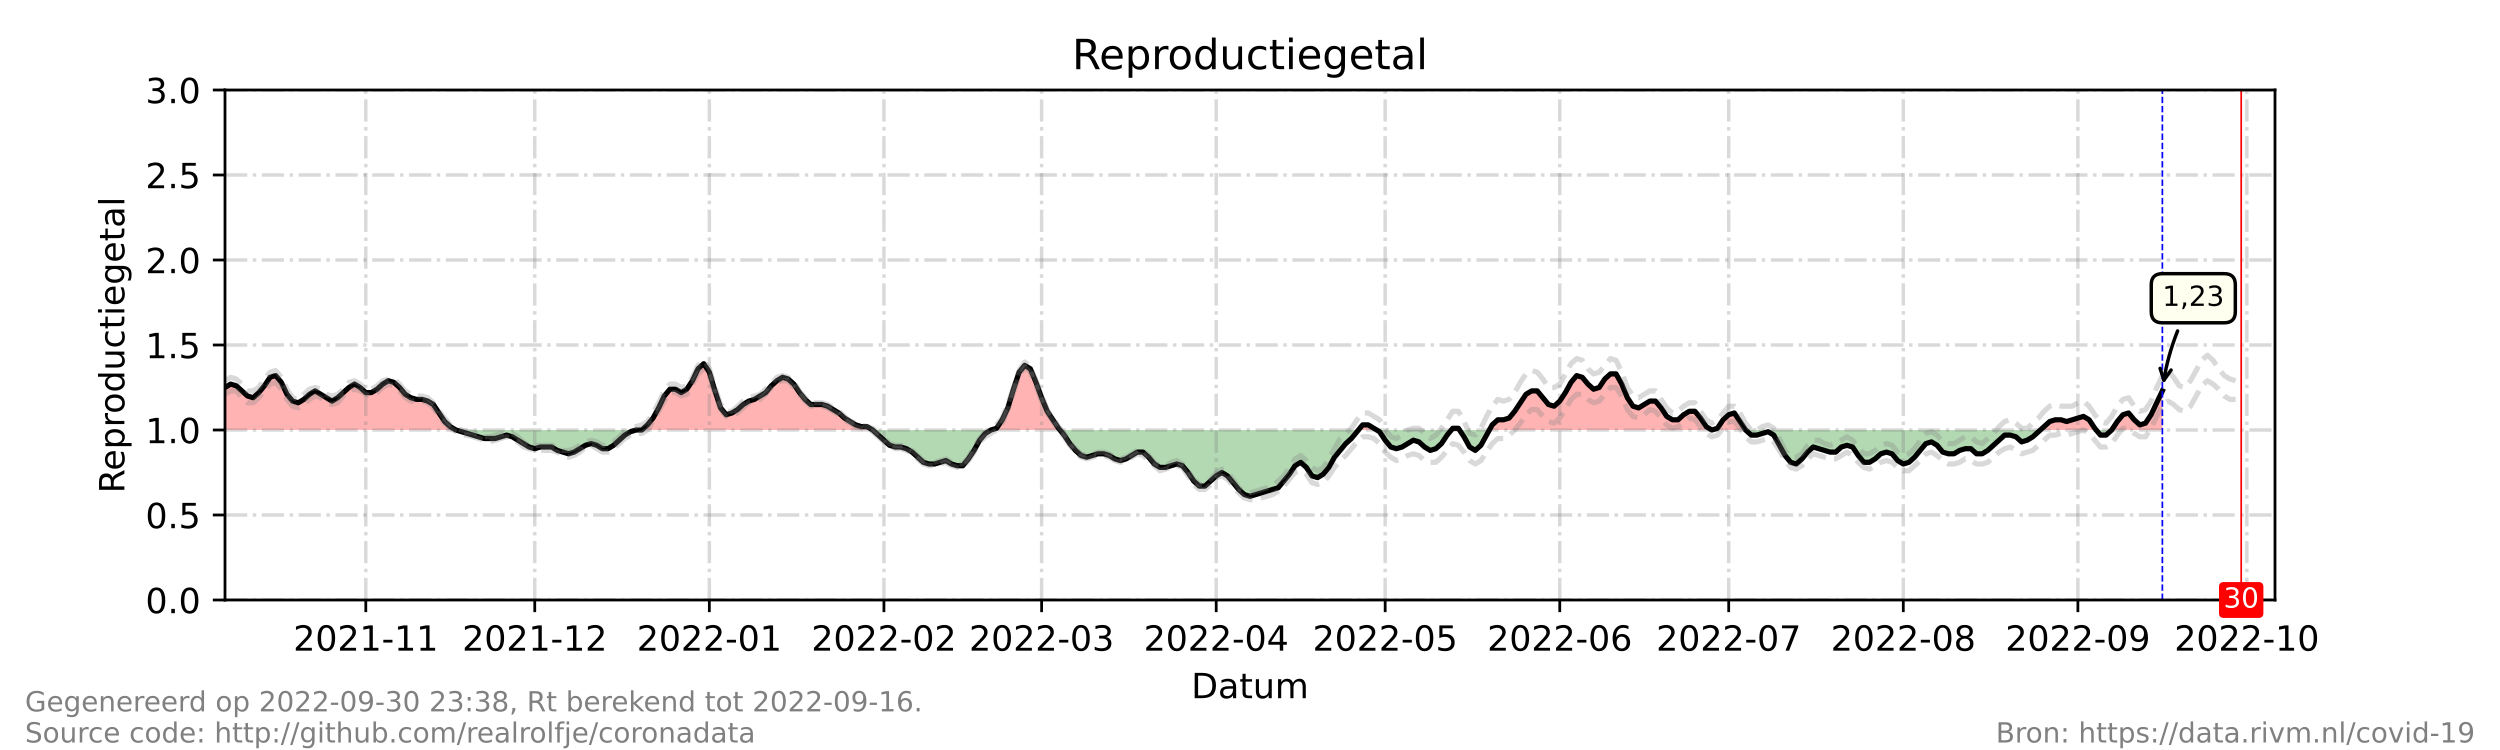 <?xml version="1.0" encoding="utf-8" standalone="no"?>
<!DOCTYPE svg PUBLIC "-//W3C//DTD SVG 1.1//EN"
  "http://www.w3.org/Graphics/SVG/1.1/DTD/svg11.dtd">
<!-- Created with matplotlib (https://matplotlib.org/) -->
<svg height="216pt" version="1.1" viewBox="0 0 720 216" width="720pt" xmlns="http://www.w3.org/2000/svg" xmlns:xlink="http://www.w3.org/1999/xlink">
 <defs>
  <style type="text/css">*{stroke-linecap:butt;stroke-linejoin:round;}</style>
 </defs>
 <g id="figure_1">
  <g id="patch_1">
   <path d="M 0 216 
L 720 216 
L 720 0 
L 0 0 
z
" style="fill:#ffffff;"/>
  </g>
  <g id="axes_1">
   <g id="patch_2">
    <path d="M 64.8 172.8 
L 655.2 172.8 
L 655.2 25.92 
L 64.8 25.92 
z
" style="fill:#ffffff;"/>
   </g>
   <g id="PolyCollection_1">
    <path clip-path="url(#p693bceb1ff)" d="M 64.8 123.84 
L 64.8 123.84 
L 66.422 123.84 
L 68.044 123.84 
L 69.666 123.84 
L 71.288 123.84 
L 72.91 123.84 
L 74.532 123.84 
L 76.154 123.84 
L 77.776 123.84 
L 79.398 123.84 
L 81.02 123.84 
L 82.642 123.84 
L 84.264 123.84 
L 85.886 123.84 
L 87.508 123.84 
L 89.13 123.84 
L 90.752 123.84 
L 92.374 123.84 
L 93.996 123.84 
L 95.618 123.84 
L 97.24 123.84 
L 98.862 123.84 
L 100.484 123.84 
L 102.105 123.84 
L 103.727 123.84 
L 105.349 123.84 
L 106.971 123.84 
L 108.593 123.84 
L 110.215 123.84 
L 111.837 123.84 
L 113.459 123.84 
L 115.081 123.84 
L 116.703 123.84 
L 118.325 123.84 
L 119.947 123.84 
L 121.569 123.84 
L 123.191 123.84 
L 124.813 123.84 
L 126.435 123.84 
L 128.057 123.84 
L 129.679 123.84 
L 131.301 123.84 
L 129.679 122.861 
L 128.057 121.392 
L 126.435 118.944 
L 124.813 116.496 
L 123.191 115.517 
L 121.569 115.027 
L 119.947 115.027 
L 118.325 114.538 
L 116.703 113.558 
L 115.081 111.6 
L 113.459 110.131 
L 111.837 109.642 
L 110.215 110.621 
L 108.593 112.09 
L 106.971 113.069 
L 105.349 113.069 
L 103.727 111.6 
L 102.105 110.621 
L 100.484 111.6 
L 98.862 113.069 
L 97.24 114.538 
L 95.618 115.517 
L 93.996 114.538 
L 92.374 113.558 
L 90.752 112.579 
L 89.13 113.558 
L 87.508 115.027 
L 85.886 116.006 
L 84.264 115.517 
L 82.642 113.558 
L 81.02 110.131 
L 79.398 108.173 
L 77.776 108.662 
L 76.154 111.11 
L 74.532 113.069 
L 72.91 114.538 
L 71.288 114.048 
L 69.666 112.579 
L 68.044 111.11 
L 66.422 110.621 
L 64.8 111.6 
z
" style="fill:#ff0000;fill-opacity:0.3;"/>
    <path clip-path="url(#p693bceb1ff)" d="M 184.826 123.84 
L 186.448 123.84 
L 188.07 123.84 
L 189.692 123.84 
L 191.314 123.84 
L 192.936 123.84 
L 194.558 123.84 
L 196.18 123.84 
L 197.802 123.84 
L 199.424 123.84 
L 201.046 123.84 
L 202.668 123.84 
L 204.29 123.84 
L 205.912 123.84 
L 207.534 123.84 
L 209.156 123.84 
L 210.778 123.84 
L 212.4 123.84 
L 214.022 123.84 
L 215.644 123.84 
L 217.266 123.84 
L 218.888 123.84 
L 220.51 123.84 
L 222.132 123.84 
L 223.754 123.84 
L 225.376 123.84 
L 226.998 123.84 
L 228.62 123.84 
L 230.242 123.84 
L 231.864 123.84 
L 233.486 123.84 
L 235.108 123.84 
L 236.73 123.84 
L 238.352 123.84 
L 239.974 123.84 
L 241.596 123.84 
L 243.218 123.84 
L 244.84 123.84 
L 246.462 123.84 
L 248.084 123.84 
L 249.705 123.84 
L 251.327 123.84 
L 249.705 122.861 
L 248.084 122.861 
L 246.462 122.371 
L 244.84 121.392 
L 243.218 120.413 
L 241.596 118.944 
L 239.974 117.965 
L 238.352 116.986 
L 236.73 116.496 
L 235.108 116.496 
L 233.486 116.496 
L 231.864 115.027 
L 230.242 113.069 
L 228.62 110.621 
L 226.998 109.152 
L 225.376 108.662 
L 223.754 109.642 
L 222.132 111.11 
L 220.51 113.069 
L 218.888 114.048 
L 217.266 115.027 
L 215.644 115.517 
L 214.022 116.496 
L 212.4 117.965 
L 210.778 118.944 
L 209.156 119.434 
L 207.534 117.475 
L 205.912 112.579 
L 204.29 107.194 
L 202.668 104.746 
L 201.046 106.214 
L 199.424 109.642 
L 197.802 112.09 
L 196.18 113.069 
L 194.558 112.09 
L 192.936 112.09 
L 191.314 114.048 
L 189.692 117.475 
L 188.07 120.413 
L 186.448 122.371 
z
" style="fill:#ff0000;fill-opacity:0.3;"/>
    <path clip-path="url(#p693bceb1ff)" d="M 285.389 123.84 
L 287.011 123.84 
L 288.633 123.84 
L 290.255 123.84 
L 291.877 123.84 
L 293.499 123.84 
L 295.121 123.84 
L 296.743 123.84 
L 298.365 123.84 
L 299.987 123.84 
L 301.609 123.84 
L 303.231 123.84 
L 304.853 123.84 
L 305.258 123.84 
L 304.853 123.35 
L 303.231 120.902 
L 301.609 118.454 
L 299.987 114.538 
L 298.365 110.131 
L 296.743 106.214 
L 295.121 105.235 
L 293.499 107.194 
L 291.877 112.09 
L 290.255 117.475 
L 288.633 120.902 
L 287.011 123.35 
z
" style="fill:#ff0000;fill-opacity:0.3;"/>
    <path clip-path="url(#p693bceb1ff)" d="M 391.223 123.84 
L 392.44 123.84 
L 394.062 123.84 
L 395.684 123.84 
L 396.495 123.84 
L 395.684 123.35 
L 394.062 122.371 
L 392.44 122.371 
z
" style="fill:#ff0000;fill-opacity:0.3;"/>
    <path clip-path="url(#p693bceb1ff)" d="M 417.986 123.84 
L 418.391 123.84 
L 420.013 123.84 
L 420.338 123.84 
L 420.013 123.35 
L 418.391 123.35 
z
" style="fill:#ff0000;fill-opacity:0.3;"/>
    <path clip-path="url(#p693bceb1ff)" d="M 428.934 123.84 
L 429.745 123.84 
L 431.367 123.84 
L 432.989 123.84 
L 434.611 123.84 
L 436.233 123.84 
L 437.855 123.84 
L 439.477 123.84 
L 441.099 123.84 
L 442.721 123.84 
L 444.343 123.84 
L 445.965 123.84 
L 447.587 123.84 
L 449.209 123.84 
L 450.831 123.84 
L 452.453 123.84 
L 454.075 123.84 
L 455.697 123.84 
L 457.319 123.84 
L 458.941 123.84 
L 460.563 123.84 
L 462.185 123.84 
L 463.807 123.84 
L 465.429 123.84 
L 467.051 123.84 
L 468.673 123.84 
L 470.295 123.84 
L 471.916 123.84 
L 473.538 123.84 
L 475.16 123.84 
L 476.782 123.84 
L 478.404 123.84 
L 480.026 123.84 
L 481.648 123.84 
L 483.27 123.84 
L 484.892 123.84 
L 486.514 123.84 
L 488.136 123.84 
L 489.758 123.84 
L 491.38 123.84 
L 493.002 123.84 
L 491.38 122.861 
L 489.758 120.413 
L 488.136 118.454 
L 486.514 118.454 
L 484.892 119.434 
L 483.27 120.902 
L 481.648 120.902 
L 480.026 119.923 
L 478.404 117.475 
L 476.782 115.517 
L 475.16 115.517 
L 473.538 116.496 
L 471.916 117.475 
L 470.295 116.986 
L 468.673 114.538 
L 467.051 110.621 
L 465.429 107.683 
L 463.807 107.683 
L 462.185 109.152 
L 460.563 111.6 
L 458.941 112.09 
L 457.319 110.621 
L 455.697 108.662 
L 454.075 108.173 
L 452.453 110.131 
L 450.831 113.069 
L 449.209 115.517 
L 447.587 116.986 
L 445.965 116.496 
L 444.343 114.538 
L 442.721 112.579 
L 441.099 112.579 
L 439.477 113.558 
L 437.855 116.006 
L 436.233 118.454 
L 434.611 120.413 
L 432.989 120.902 
L 431.367 120.902 
L 429.745 122.371 
z
" style="fill:#ff0000;fill-opacity:0.3;"/>
    <path clip-path="url(#p693bceb1ff)" d="M 493.002 123.84 
L 494.624 123.84 
L 496.246 123.84 
L 497.868 123.84 
L 499.49 123.84 
L 501.112 123.84 
L 502.734 123.84 
L 501.112 121.392 
L 499.49 118.944 
L 497.868 119.434 
L 496.246 120.902 
L 494.624 123.35 
z
" style="fill:#ff0000;fill-opacity:0.3;"/>
    <path clip-path="url(#p693bceb1ff)" d="M 587.618 123.84 
L 588.699 123.84 
L 590.321 123.84 
L 591.943 123.84 
L 593.565 123.84 
L 595.187 123.84 
L 596.809 123.84 
L 598.431 123.84 
L 600.053 123.84 
L 601.675 123.84 
L 603.297 123.84 
L 603.702 123.84 
L 603.297 123.35 
L 601.675 120.902 
L 600.053 119.923 
L 598.431 120.413 
L 596.809 120.902 
L 595.187 121.392 
L 593.565 120.902 
L 591.943 120.902 
L 590.321 121.392 
L 588.699 122.861 
z
" style="fill:#ff0000;fill-opacity:0.3;"/>
    <path clip-path="url(#p693bceb1ff)" d="M 608.163 123.84 
L 609.785 123.84 
L 611.407 123.84 
L 613.029 123.84 
L 614.651 123.84 
L 616.273 123.84 
L 617.895 123.84 
L 619.516 123.84 
L 621.138 123.84 
L 622.76 123.84 
L 622.76 123.84 
L 622.76 112.579 
L 621.138 116.006 
L 619.516 119.434 
L 617.895 121.882 
L 616.273 122.371 
L 614.651 120.902 
L 613.029 118.944 
L 611.407 119.434 
L 609.785 121.392 
z
" style="fill:#ff0000;fill-opacity:0.3;"/>
   </g>
   <g id="PolyCollection_2">
    <path clip-path="url(#p693bceb1ff)" d="M 131.301 123.84 
L 131.301 123.84 
L 132.923 123.84 
L 134.545 123.84 
L 136.167 123.84 
L 137.789 123.84 
L 139.411 123.84 
L 141.033 123.84 
L 142.655 123.84 
L 144.277 123.84 
L 145.899 123.84 
L 147.521 123.84 
L 149.143 123.84 
L 150.765 123.84 
L 152.387 123.84 
L 154.009 123.84 
L 155.631 123.84 
L 157.253 123.84 
L 158.875 123.84 
L 160.497 123.84 
L 162.119 123.84 
L 163.741 123.84 
L 165.363 123.84 
L 166.985 123.84 
L 168.607 123.84 
L 170.229 123.84 
L 171.851 123.84 
L 173.473 123.84 
L 175.095 123.84 
L 176.716 123.84 
L 178.338 123.84 
L 179.96 123.84 
L 181.582 123.84 
L 183.204 123.84 
L 184.826 123.84 
L 184.826 123.84 
L 184.826 123.84 
L 183.204 123.84 
L 181.582 124.33 
L 179.96 125.309 
L 178.338 126.778 
L 176.716 128.246 
L 175.095 129.226 
L 173.473 129.226 
L 171.851 128.246 
L 170.229 127.757 
L 168.607 128.246 
L 166.985 129.226 
L 165.363 130.205 
L 163.741 130.694 
L 162.119 130.205 
L 160.497 129.715 
L 158.875 128.736 
L 157.253 128.736 
L 155.631 128.736 
L 154.009 129.226 
L 152.387 128.736 
L 150.765 127.757 
L 149.143 126.778 
L 147.521 125.798 
L 145.899 125.309 
L 144.277 125.798 
L 142.655 126.288 
L 141.033 126.288 
L 139.411 126.288 
L 137.789 125.798 
L 136.167 125.309 
L 134.545 124.819 
L 132.923 124.33 
L 131.301 123.84 
z
" style="fill:#008000;fill-opacity:0.3;"/>
    <path clip-path="url(#p693bceb1ff)" d="M 251.327 123.84 
L 251.327 123.84 
L 252.949 123.84 
L 254.571 123.84 
L 256.193 123.84 
L 257.815 123.84 
L 259.437 123.84 
L 261.059 123.84 
L 262.681 123.84 
L 264.303 123.84 
L 265.925 123.84 
L 267.547 123.84 
L 269.169 123.84 
L 270.791 123.84 
L 272.413 123.84 
L 274.035 123.84 
L 275.657 123.84 
L 277.279 123.84 
L 278.901 123.84 
L 280.523 123.84 
L 282.145 123.84 
L 283.767 123.84 
L 285.389 123.84 
L 285.389 123.84 
L 285.389 123.84 
L 283.767 124.819 
L 282.145 126.778 
L 280.523 129.715 
L 278.901 132.163 
L 277.279 134.122 
L 275.657 134.122 
L 274.035 133.632 
L 272.413 132.653 
L 270.791 133.142 
L 269.169 133.632 
L 267.547 133.632 
L 265.925 133.142 
L 264.303 131.674 
L 262.681 130.205 
L 261.059 129.226 
L 259.437 128.736 
L 257.815 128.736 
L 256.193 128.246 
L 254.571 126.778 
L 252.949 125.309 
L 251.327 123.84 
z
" style="fill:#008000;fill-opacity:0.3;"/>
    <path clip-path="url(#p693bceb1ff)" d="M 305.258 123.84 
L 306.475 123.84 
L 308.097 123.84 
L 309.719 123.84 
L 311.341 123.84 
L 312.963 123.84 
L 314.585 123.84 
L 316.207 123.84 
L 317.829 123.84 
L 319.451 123.84 
L 321.073 123.84 
L 322.695 123.84 
L 324.316 123.84 
L 325.938 123.84 
L 327.56 123.84 
L 329.182 123.84 
L 330.804 123.84 
L 332.426 123.84 
L 334.048 123.84 
L 335.67 123.84 
L 337.292 123.84 
L 338.914 123.84 
L 340.536 123.84 
L 342.158 123.84 
L 343.78 123.84 
L 345.402 123.84 
L 347.024 123.84 
L 348.646 123.84 
L 350.268 123.84 
L 351.89 123.84 
L 353.512 123.84 
L 355.134 123.84 
L 356.756 123.84 
L 358.378 123.84 
L 360 123.84 
L 361.622 123.84 
L 363.244 123.84 
L 364.866 123.84 
L 366.488 123.84 
L 368.11 123.84 
L 369.732 123.84 
L 371.354 123.84 
L 372.976 123.84 
L 374.598 123.84 
L 376.22 123.84 
L 377.842 123.84 
L 379.464 123.84 
L 381.086 123.84 
L 382.708 123.84 
L 384.33 123.84 
L 385.952 123.84 
L 387.574 123.84 
L 389.196 123.84 
L 390.818 123.84 
L 391.223 123.84 
L 390.818 124.33 
L 389.196 126.288 
L 387.574 127.757 
L 385.952 129.715 
L 384.33 131.674 
L 382.708 134.611 
L 381.086 136.57 
L 379.464 137.549 
L 377.842 137.059 
L 376.22 134.611 
L 374.598 133.142 
L 372.976 134.122 
L 371.354 136.57 
L 369.732 138.528 
L 368.11 140.486 
L 366.488 140.976 
L 364.866 141.466 
L 363.244 141.955 
L 361.622 142.445 
L 360 142.934 
L 358.378 142.445 
L 356.756 140.976 
L 355.134 139.018 
L 353.512 137.059 
L 351.89 136.08 
L 350.268 137.059 
L 348.646 138.528 
L 347.024 139.997 
L 345.402 139.997 
L 343.78 138.528 
L 342.158 136.08 
L 340.536 134.122 
L 338.914 133.632 
L 337.292 134.122 
L 335.67 134.611 
L 334.048 134.611 
L 332.426 133.632 
L 330.804 131.674 
L 329.182 130.205 
L 327.56 130.205 
L 325.938 131.184 
L 324.316 132.163 
L 322.695 132.653 
L 321.073 132.163 
L 319.451 131.184 
L 317.829 130.694 
L 316.207 130.694 
L 314.585 131.184 
L 312.963 131.674 
L 311.341 131.184 
L 309.719 129.715 
L 308.097 127.757 
L 306.475 125.309 
z
" style="fill:#008000;fill-opacity:0.3;"/>
    <path clip-path="url(#p693bceb1ff)" d="M 396.495 123.84 
L 397.305 123.84 
L 398.927 123.84 
L 400.549 123.84 
L 402.171 123.84 
L 403.793 123.84 
L 405.415 123.84 
L 407.037 123.84 
L 408.659 123.84 
L 410.281 123.84 
L 411.903 123.84 
L 413.525 123.84 
L 415.147 123.84 
L 416.769 123.84 
L 417.986 123.84 
L 416.769 125.309 
L 415.147 127.757 
L 413.525 129.226 
L 411.903 129.715 
L 410.281 128.736 
L 408.659 127.267 
L 407.037 126.778 
L 405.415 127.757 
L 403.793 128.736 
L 402.171 129.226 
L 400.549 128.736 
L 398.927 126.778 
L 397.305 124.33 
z
" style="fill:#008000;fill-opacity:0.3;"/>
    <path clip-path="url(#p693bceb1ff)" d="M 420.338 123.84 
L 421.635 123.84 
L 423.257 123.84 
L 424.879 123.84 
L 426.501 123.84 
L 428.123 123.84 
L 428.934 123.84 
L 428.123 125.309 
L 426.501 128.246 
L 424.879 129.715 
L 423.257 128.736 
L 421.635 125.798 
z
" style="fill:#008000;fill-opacity:0.3;"/>
    <path clip-path="url(#p693bceb1ff)" d="M 493.002 123.84 
L 493.002 123.84 
L 493.002 123.84 
L 493.002 123.84 
z
" style="fill:#008000;fill-opacity:0.3;"/>
    <path clip-path="url(#p693bceb1ff)" d="M 502.734 123.84 
L 502.734 123.84 
L 504.356 123.84 
L 505.978 123.84 
L 507.6 123.84 
L 509.222 123.84 
L 510.844 123.84 
L 512.466 123.84 
L 514.088 123.84 
L 515.71 123.84 
L 517.332 123.84 
L 518.954 123.84 
L 520.576 123.84 
L 522.198 123.84 
L 523.82 123.84 
L 525.442 123.84 
L 527.064 123.84 
L 528.686 123.84 
L 530.308 123.84 
L 531.93 123.84 
L 533.552 123.84 
L 535.174 123.84 
L 536.796 123.84 
L 538.418 123.84 
L 540.04 123.84 
L 541.662 123.84 
L 543.284 123.84 
L 544.905 123.84 
L 546.527 123.84 
L 548.149 123.84 
L 549.771 123.84 
L 551.393 123.84 
L 553.015 123.84 
L 554.637 123.84 
L 556.259 123.84 
L 557.881 123.84 
L 559.503 123.84 
L 561.125 123.84 
L 562.747 123.84 
L 564.369 123.84 
L 565.991 123.84 
L 567.613 123.84 
L 569.235 123.84 
L 570.857 123.84 
L 572.479 123.84 
L 574.101 123.84 
L 575.723 123.84 
L 577.345 123.84 
L 578.967 123.84 
L 580.589 123.84 
L 582.211 123.84 
L 583.833 123.84 
L 585.455 123.84 
L 587.077 123.84 
L 587.618 123.84 
L 587.077 124.33 
L 585.455 125.798 
L 583.833 126.778 
L 582.211 127.267 
L 580.589 125.798 
L 578.967 125.309 
L 577.345 125.309 
L 575.723 126.778 
L 574.101 128.246 
L 572.479 129.715 
L 570.857 130.694 
L 569.235 130.694 
L 567.613 129.226 
L 565.991 129.226 
L 564.369 129.715 
L 562.747 130.694 
L 561.125 130.694 
L 559.503 130.205 
L 557.881 128.246 
L 556.259 127.267 
L 554.637 127.757 
L 553.015 129.715 
L 551.393 131.674 
L 549.771 133.142 
L 548.149 133.632 
L 546.527 132.653 
L 544.905 130.694 
L 543.284 130.205 
L 541.662 130.694 
L 540.04 132.163 
L 538.418 133.142 
L 536.796 133.142 
L 535.174 131.184 
L 533.552 128.736 
L 531.93 128.246 
L 530.308 128.736 
L 528.686 130.205 
L 527.064 130.205 
L 525.442 129.715 
L 523.82 129.226 
L 522.198 128.736 
L 520.576 130.205 
L 518.954 132.163 
L 517.332 133.632 
L 515.71 133.142 
L 514.088 131.184 
L 512.466 128.246 
L 510.844 125.309 
L 509.222 124.33 
L 507.6 124.819 
L 505.978 125.309 
L 504.356 125.309 
L 502.734 123.84 
z
" style="fill:#008000;fill-opacity:0.3;"/>
    <path clip-path="url(#p693bceb1ff)" d="M 603.702 123.84 
L 604.919 123.84 
L 606.541 123.84 
L 608.163 123.84 
L 608.163 123.84 
L 608.163 123.84 
L 606.541 125.309 
L 604.919 125.309 
z
" style="fill:#008000;fill-opacity:0.3;"/>
   </g>
   <g id="matplotlib.axis_1">
    <g id="xtick_1">
     <g id="line2d_1">
      <path clip-path="url(#p693bceb1ff)" d="M 105.349 172.8 
L 105.349 25.92 
" style="fill:none;stroke:#808080;stroke-dasharray:6.4,1.6,1,1.6;stroke-dashoffset:0;stroke-opacity:0.3;"/>
     </g>
     <g id="line2d_2">
      <defs>
       <path d="M 0 0 
L 0 3.5 
" id="mad7e17f4d8" style="stroke:#000000;stroke-width:0.8;"/>
      </defs>
      <g>
       <use style="stroke:#000000;stroke-width:0.8;" x="105.349" xlink:href="#mad7e17f4d8" y="172.8"/>
      </g>
     </g>
     <g id="text_1">
      <!-- 2021-11 -->
      <g transform="translate(84.458 187.398)scale(0.1 -0.1)">
       <defs>
        <path d="M 19.188 8.297 
L 53.609 8.297 
L 53.609 0 
L 7.328 0 
L 7.328 8.297 
Q 12.938 14.109 22.625 23.891 
Q 32.328 33.688 34.812 36.531 
Q 39.547 41.844 41.422 45.531 
Q 43.312 49.219 43.312 52.781 
Q 43.312 58.594 39.234 62.25 
Q 35.156 65.922 28.609 65.922 
Q 23.969 65.922 18.812 64.312 
Q 13.672 62.703 7.812 59.422 
L 7.812 69.391 
Q 13.766 71.781 18.938 73 
Q 24.125 74.219 28.422 74.219 
Q 39.75 74.219 46.484 68.547 
Q 53.219 62.891 53.219 53.422 
Q 53.219 48.922 51.531 44.891 
Q 49.859 40.875 45.406 35.406 
Q 44.188 33.984 37.641 27.219 
Q 31.109 20.453 19.188 8.297 
z
" id="DejaVuSans-50"/>
        <path d="M 31.781 66.406 
Q 24.172 66.406 20.328 58.906 
Q 16.5 51.422 16.5 36.375 
Q 16.5 21.391 20.328 13.891 
Q 24.172 6.391 31.781 6.391 
Q 39.453 6.391 43.281 13.891 
Q 47.125 21.391 47.125 36.375 
Q 47.125 51.422 43.281 58.906 
Q 39.453 66.406 31.781 66.406 
z
M 31.781 74.219 
Q 44.047 74.219 50.516 64.516 
Q 56.984 54.828 56.984 36.375 
Q 56.984 17.969 50.516 8.266 
Q 44.047 -1.422 31.781 -1.422 
Q 19.531 -1.422 13.062 8.266 
Q 6.594 17.969 6.594 36.375 
Q 6.594 54.828 13.062 64.516 
Q 19.531 74.219 31.781 74.219 
z
" id="DejaVuSans-48"/>
        <path d="M 12.406 8.297 
L 28.516 8.297 
L 28.516 63.922 
L 10.984 60.406 
L 10.984 69.391 
L 28.422 72.906 
L 38.281 72.906 
L 38.281 8.297 
L 54.391 8.297 
L 54.391 0 
L 12.406 0 
z
" id="DejaVuSans-49"/>
        <path d="M 4.891 31.391 
L 31.203 31.391 
L 31.203 23.391 
L 4.891 23.391 
z
" id="DejaVuSans-45"/>
       </defs>
       <use xlink:href="#DejaVuSans-50"/>
       <use x="63.623" xlink:href="#DejaVuSans-48"/>
       <use x="127.246" xlink:href="#DejaVuSans-50"/>
       <use x="190.869" xlink:href="#DejaVuSans-49"/>
       <use x="254.492" xlink:href="#DejaVuSans-45"/>
       <use x="290.576" xlink:href="#DejaVuSans-49"/>
       <use x="354.199" xlink:href="#DejaVuSans-49"/>
      </g>
     </g>
    </g>
    <g id="xtick_2">
     <g id="line2d_3">
      <path clip-path="url(#p693bceb1ff)" d="M 154.009 172.8 
L 154.009 25.92 
" style="fill:none;stroke:#808080;stroke-dasharray:6.4,1.6,1,1.6;stroke-dashoffset:0;stroke-opacity:0.3;"/>
     </g>
     <g id="line2d_4">
      <g>
       <use style="stroke:#000000;stroke-width:0.8;" x="154.009" xlink:href="#mad7e17f4d8" y="172.8"/>
      </g>
     </g>
     <g id="text_2">
      <!-- 2021-12 -->
      <g transform="translate(133.117 187.398)scale(0.1 -0.1)">
       <use xlink:href="#DejaVuSans-50"/>
       <use x="63.623" xlink:href="#DejaVuSans-48"/>
       <use x="127.246" xlink:href="#DejaVuSans-50"/>
       <use x="190.869" xlink:href="#DejaVuSans-49"/>
       <use x="254.492" xlink:href="#DejaVuSans-45"/>
       <use x="290.576" xlink:href="#DejaVuSans-49"/>
       <use x="354.199" xlink:href="#DejaVuSans-50"/>
      </g>
     </g>
    </g>
    <g id="xtick_3">
     <g id="line2d_5">
      <path clip-path="url(#p693bceb1ff)" d="M 204.29 172.8 
L 204.29 25.92 
" style="fill:none;stroke:#808080;stroke-dasharray:6.4,1.6,1,1.6;stroke-dashoffset:0;stroke-opacity:0.3;"/>
     </g>
     <g id="line2d_6">
      <g>
       <use style="stroke:#000000;stroke-width:0.8;" x="204.29" xlink:href="#mad7e17f4d8" y="172.8"/>
      </g>
     </g>
     <g id="text_3">
      <!-- 2022-01 -->
      <g transform="translate(183.399 187.398)scale(0.1 -0.1)">
       <use xlink:href="#DejaVuSans-50"/>
       <use x="63.623" xlink:href="#DejaVuSans-48"/>
       <use x="127.246" xlink:href="#DejaVuSans-50"/>
       <use x="190.869" xlink:href="#DejaVuSans-50"/>
       <use x="254.492" xlink:href="#DejaVuSans-45"/>
       <use x="290.576" xlink:href="#DejaVuSans-48"/>
       <use x="354.199" xlink:href="#DejaVuSans-49"/>
      </g>
     </g>
    </g>
    <g id="xtick_4">
     <g id="line2d_7">
      <path clip-path="url(#p693bceb1ff)" d="M 254.571 172.8 
L 254.571 25.92 
" style="fill:none;stroke:#808080;stroke-dasharray:6.4,1.6,1,1.6;stroke-dashoffset:0;stroke-opacity:0.3;"/>
     </g>
     <g id="line2d_8">
      <g>
       <use style="stroke:#000000;stroke-width:0.8;" x="254.571" xlink:href="#mad7e17f4d8" y="172.8"/>
      </g>
     </g>
     <g id="text_4">
      <!-- 2022-02 -->
      <g transform="translate(233.68 187.398)scale(0.1 -0.1)">
       <use xlink:href="#DejaVuSans-50"/>
       <use x="63.623" xlink:href="#DejaVuSans-48"/>
       <use x="127.246" xlink:href="#DejaVuSans-50"/>
       <use x="190.869" xlink:href="#DejaVuSans-50"/>
       <use x="254.492" xlink:href="#DejaVuSans-45"/>
       <use x="290.576" xlink:href="#DejaVuSans-48"/>
       <use x="354.199" xlink:href="#DejaVuSans-50"/>
      </g>
     </g>
    </g>
    <g id="xtick_5">
     <g id="line2d_9">
      <path clip-path="url(#p693bceb1ff)" d="M 299.987 172.8 
L 299.987 25.92 
" style="fill:none;stroke:#808080;stroke-dasharray:6.4,1.6,1,1.6;stroke-dashoffset:0;stroke-opacity:0.3;"/>
     </g>
     <g id="line2d_10">
      <g>
       <use style="stroke:#000000;stroke-width:0.8;" x="299.987" xlink:href="#mad7e17f4d8" y="172.8"/>
      </g>
     </g>
     <g id="text_5">
      <!-- 2022-03 -->
      <g transform="translate(279.095 187.398)scale(0.1 -0.1)">
       <defs>
        <path d="M 40.578 39.312 
Q 47.656 37.797 51.625 33 
Q 55.609 28.219 55.609 21.188 
Q 55.609 10.406 48.188 4.484 
Q 40.766 -1.422 27.094 -1.422 
Q 22.516 -1.422 17.656 -0.516 
Q 12.797 0.391 7.625 2.203 
L 7.625 11.719 
Q 11.719 9.328 16.594 8.109 
Q 21.484 6.891 26.812 6.891 
Q 36.078 6.891 40.938 10.547 
Q 45.797 14.203 45.797 21.188 
Q 45.797 27.641 41.281 31.266 
Q 36.766 34.906 28.719 34.906 
L 20.219 34.906 
L 20.219 43.016 
L 29.109 43.016 
Q 36.375 43.016 40.234 45.922 
Q 44.094 48.828 44.094 54.297 
Q 44.094 59.906 40.109 62.906 
Q 36.141 65.922 28.719 65.922 
Q 24.656 65.922 20.016 65.031 
Q 15.375 64.156 9.812 62.312 
L 9.812 71.094 
Q 15.438 72.656 20.344 73.438 
Q 25.25 74.219 29.594 74.219 
Q 40.828 74.219 47.359 69.109 
Q 53.906 64.016 53.906 55.328 
Q 53.906 49.266 50.438 45.094 
Q 46.969 40.922 40.578 39.312 
z
" id="DejaVuSans-51"/>
       </defs>
       <use xlink:href="#DejaVuSans-50"/>
       <use x="63.623" xlink:href="#DejaVuSans-48"/>
       <use x="127.246" xlink:href="#DejaVuSans-50"/>
       <use x="190.869" xlink:href="#DejaVuSans-50"/>
       <use x="254.492" xlink:href="#DejaVuSans-45"/>
       <use x="290.576" xlink:href="#DejaVuSans-48"/>
       <use x="354.199" xlink:href="#DejaVuSans-51"/>
      </g>
     </g>
    </g>
    <g id="xtick_6">
     <g id="line2d_11">
      <path clip-path="url(#p693bceb1ff)" d="M 350.268 172.8 
L 350.268 25.92 
" style="fill:none;stroke:#808080;stroke-dasharray:6.4,1.6,1,1.6;stroke-dashoffset:0;stroke-opacity:0.3;"/>
     </g>
     <g id="line2d_12">
      <g>
       <use style="stroke:#000000;stroke-width:0.8;" x="350.268" xlink:href="#mad7e17f4d8" y="172.8"/>
      </g>
     </g>
     <g id="text_6">
      <!-- 2022-04 -->
      <g transform="translate(329.377 187.398)scale(0.1 -0.1)">
       <defs>
        <path d="M 37.797 64.312 
L 12.891 25.391 
L 37.797 25.391 
z
M 35.203 72.906 
L 47.609 72.906 
L 47.609 25.391 
L 58.016 25.391 
L 58.016 17.188 
L 47.609 17.188 
L 47.609 0 
L 37.797 0 
L 37.797 17.188 
L 4.891 17.188 
L 4.891 26.703 
z
" id="DejaVuSans-52"/>
       </defs>
       <use xlink:href="#DejaVuSans-50"/>
       <use x="63.623" xlink:href="#DejaVuSans-48"/>
       <use x="127.246" xlink:href="#DejaVuSans-50"/>
       <use x="190.869" xlink:href="#DejaVuSans-50"/>
       <use x="254.492" xlink:href="#DejaVuSans-45"/>
       <use x="290.576" xlink:href="#DejaVuSans-48"/>
       <use x="354.199" xlink:href="#DejaVuSans-52"/>
      </g>
     </g>
    </g>
    <g id="xtick_7">
     <g id="line2d_13">
      <path clip-path="url(#p693bceb1ff)" d="M 398.927 172.8 
L 398.927 25.92 
" style="fill:none;stroke:#808080;stroke-dasharray:6.4,1.6,1,1.6;stroke-dashoffset:0;stroke-opacity:0.3;"/>
     </g>
     <g id="line2d_14">
      <g>
       <use style="stroke:#000000;stroke-width:0.8;" x="398.927" xlink:href="#mad7e17f4d8" y="172.8"/>
      </g>
     </g>
     <g id="text_7">
      <!-- 2022-05 -->
      <g transform="translate(378.036 187.398)scale(0.1 -0.1)">
       <defs>
        <path d="M 10.797 72.906 
L 49.516 72.906 
L 49.516 64.594 
L 19.828 64.594 
L 19.828 46.734 
Q 21.969 47.469 24.109 47.828 
Q 26.266 48.188 28.422 48.188 
Q 40.625 48.188 47.75 41.5 
Q 54.891 34.812 54.891 23.391 
Q 54.891 11.625 47.562 5.094 
Q 40.234 -1.422 26.906 -1.422 
Q 22.312 -1.422 17.547 -0.641 
Q 12.797 0.141 7.719 1.703 
L 7.719 11.625 
Q 12.109 9.234 16.797 8.062 
Q 21.484 6.891 26.703 6.891 
Q 35.156 6.891 40.078 11.328 
Q 45.016 15.766 45.016 23.391 
Q 45.016 31 40.078 35.438 
Q 35.156 39.891 26.703 39.891 
Q 22.75 39.891 18.812 39.016 
Q 14.891 38.141 10.797 36.281 
z
" id="DejaVuSans-53"/>
       </defs>
       <use xlink:href="#DejaVuSans-50"/>
       <use x="63.623" xlink:href="#DejaVuSans-48"/>
       <use x="127.246" xlink:href="#DejaVuSans-50"/>
       <use x="190.869" xlink:href="#DejaVuSans-50"/>
       <use x="254.492" xlink:href="#DejaVuSans-45"/>
       <use x="290.576" xlink:href="#DejaVuSans-48"/>
       <use x="354.199" xlink:href="#DejaVuSans-53"/>
      </g>
     </g>
    </g>
    <g id="xtick_8">
     <g id="line2d_15">
      <path clip-path="url(#p693bceb1ff)" d="M 449.209 172.8 
L 449.209 25.92 
" style="fill:none;stroke:#808080;stroke-dasharray:6.4,1.6,1,1.6;stroke-dashoffset:0;stroke-opacity:0.3;"/>
     </g>
     <g id="line2d_16">
      <g>
       <use style="stroke:#000000;stroke-width:0.8;" x="449.209" xlink:href="#mad7e17f4d8" y="172.8"/>
      </g>
     </g>
     <g id="text_8">
      <!-- 2022-06 -->
      <g transform="translate(428.317 187.398)scale(0.1 -0.1)">
       <defs>
        <path d="M 33.016 40.375 
Q 26.375 40.375 22.484 35.828 
Q 18.609 31.297 18.609 23.391 
Q 18.609 15.531 22.484 10.953 
Q 26.375 6.391 33.016 6.391 
Q 39.656 6.391 43.531 10.953 
Q 47.406 15.531 47.406 23.391 
Q 47.406 31.297 43.531 35.828 
Q 39.656 40.375 33.016 40.375 
z
M 52.594 71.297 
L 52.594 62.312 
Q 48.875 64.062 45.094 64.984 
Q 41.312 65.922 37.594 65.922 
Q 27.828 65.922 22.672 59.328 
Q 17.531 52.734 16.797 39.406 
Q 19.672 43.656 24.016 45.922 
Q 28.375 48.188 33.594 48.188 
Q 44.578 48.188 50.953 41.516 
Q 57.328 34.859 57.328 23.391 
Q 57.328 12.156 50.688 5.359 
Q 44.047 -1.422 33.016 -1.422 
Q 20.359 -1.422 13.672 8.266 
Q 6.984 17.969 6.984 36.375 
Q 6.984 53.656 15.188 63.938 
Q 23.391 74.219 37.203 74.219 
Q 40.922 74.219 44.703 73.484 
Q 48.484 72.75 52.594 71.297 
z
" id="DejaVuSans-54"/>
       </defs>
       <use xlink:href="#DejaVuSans-50"/>
       <use x="63.623" xlink:href="#DejaVuSans-48"/>
       <use x="127.246" xlink:href="#DejaVuSans-50"/>
       <use x="190.869" xlink:href="#DejaVuSans-50"/>
       <use x="254.492" xlink:href="#DejaVuSans-45"/>
       <use x="290.576" xlink:href="#DejaVuSans-48"/>
       <use x="354.199" xlink:href="#DejaVuSans-54"/>
      </g>
     </g>
    </g>
    <g id="xtick_9">
     <g id="line2d_17">
      <path clip-path="url(#p693bceb1ff)" d="M 497.868 172.8 
L 497.868 25.92 
" style="fill:none;stroke:#808080;stroke-dasharray:6.4,1.6,1,1.6;stroke-dashoffset:0;stroke-opacity:0.3;"/>
     </g>
     <g id="line2d_18">
      <g>
       <use style="stroke:#000000;stroke-width:0.8;" x="497.868" xlink:href="#mad7e17f4d8" y="172.8"/>
      </g>
     </g>
     <g id="text_9">
      <!-- 2022-07 -->
      <g transform="translate(476.977 187.398)scale(0.1 -0.1)">
       <defs>
        <path d="M 8.203 72.906 
L 55.078 72.906 
L 55.078 68.703 
L 28.609 0 
L 18.312 0 
L 43.219 64.594 
L 8.203 64.594 
z
" id="DejaVuSans-55"/>
       </defs>
       <use xlink:href="#DejaVuSans-50"/>
       <use x="63.623" xlink:href="#DejaVuSans-48"/>
       <use x="127.246" xlink:href="#DejaVuSans-50"/>
       <use x="190.869" xlink:href="#DejaVuSans-50"/>
       <use x="254.492" xlink:href="#DejaVuSans-45"/>
       <use x="290.576" xlink:href="#DejaVuSans-48"/>
       <use x="354.199" xlink:href="#DejaVuSans-55"/>
      </g>
     </g>
    </g>
    <g id="xtick_10">
     <g id="line2d_19">
      <path clip-path="url(#p693bceb1ff)" d="M 548.149 172.8 
L 548.149 25.92 
" style="fill:none;stroke:#808080;stroke-dasharray:6.4,1.6,1,1.6;stroke-dashoffset:0;stroke-opacity:0.3;"/>
     </g>
     <g id="line2d_20">
      <g>
       <use style="stroke:#000000;stroke-width:0.8;" x="548.149" xlink:href="#mad7e17f4d8" y="172.8"/>
      </g>
     </g>
     <g id="text_10">
      <!-- 2022-08 -->
      <g transform="translate(527.258 187.398)scale(0.1 -0.1)">
       <defs>
        <path d="M 31.781 34.625 
Q 24.75 34.625 20.719 30.859 
Q 16.703 27.094 16.703 20.516 
Q 16.703 13.922 20.719 10.156 
Q 24.75 6.391 31.781 6.391 
Q 38.812 6.391 42.859 10.172 
Q 46.922 13.969 46.922 20.516 
Q 46.922 27.094 42.891 30.859 
Q 38.875 34.625 31.781 34.625 
z
M 21.922 38.812 
Q 15.578 40.375 12.031 44.719 
Q 8.5 49.078 8.5 55.328 
Q 8.5 64.062 14.719 69.141 
Q 20.953 74.219 31.781 74.219 
Q 42.672 74.219 48.875 69.141 
Q 55.078 64.062 55.078 55.328 
Q 55.078 49.078 51.531 44.719 
Q 48 40.375 41.703 38.812 
Q 48.828 37.156 52.797 32.312 
Q 56.781 27.484 56.781 20.516 
Q 56.781 9.906 50.312 4.234 
Q 43.844 -1.422 31.781 -1.422 
Q 19.734 -1.422 13.25 4.234 
Q 6.781 9.906 6.781 20.516 
Q 6.781 27.484 10.781 32.312 
Q 14.797 37.156 21.922 38.812 
z
M 18.312 54.391 
Q 18.312 48.734 21.844 45.562 
Q 25.391 42.391 31.781 42.391 
Q 38.141 42.391 41.719 45.562 
Q 45.312 48.734 45.312 54.391 
Q 45.312 60.062 41.719 63.234 
Q 38.141 66.406 31.781 66.406 
Q 25.391 66.406 21.844 63.234 
Q 18.312 60.062 18.312 54.391 
z
" id="DejaVuSans-56"/>
       </defs>
       <use xlink:href="#DejaVuSans-50"/>
       <use x="63.623" xlink:href="#DejaVuSans-48"/>
       <use x="127.246" xlink:href="#DejaVuSans-50"/>
       <use x="190.869" xlink:href="#DejaVuSans-50"/>
       <use x="254.492" xlink:href="#DejaVuSans-45"/>
       <use x="290.576" xlink:href="#DejaVuSans-48"/>
       <use x="354.199" xlink:href="#DejaVuSans-56"/>
      </g>
     </g>
    </g>
    <g id="xtick_11">
     <g id="line2d_21">
      <path clip-path="url(#p693bceb1ff)" d="M 598.431 172.8 
L 598.431 25.92 
" style="fill:none;stroke:#808080;stroke-dasharray:6.4,1.6,1,1.6;stroke-dashoffset:0;stroke-opacity:0.3;"/>
     </g>
     <g id="line2d_22">
      <g>
       <use style="stroke:#000000;stroke-width:0.8;" x="598.431" xlink:href="#mad7e17f4d8" y="172.8"/>
      </g>
     </g>
     <g id="text_11">
      <!-- 2022-09 -->
      <g transform="translate(577.539 187.398)scale(0.1 -0.1)">
       <defs>
        <path d="M 10.984 1.516 
L 10.984 10.5 
Q 14.703 8.734 18.5 7.812 
Q 22.312 6.891 25.984 6.891 
Q 35.75 6.891 40.891 13.453 
Q 46.047 20.016 46.781 33.406 
Q 43.953 29.203 39.594 26.953 
Q 35.25 24.703 29.984 24.703 
Q 19.047 24.703 12.672 31.312 
Q 6.297 37.938 6.297 49.422 
Q 6.297 60.641 12.938 67.422 
Q 19.578 74.219 30.609 74.219 
Q 43.266 74.219 49.922 64.516 
Q 56.594 54.828 56.594 36.375 
Q 56.594 19.141 48.406 8.859 
Q 40.234 -1.422 26.422 -1.422 
Q 22.703 -1.422 18.891 -0.688 
Q 15.094 0.047 10.984 1.516 
z
M 30.609 32.422 
Q 37.25 32.422 41.125 36.953 
Q 45.016 41.5 45.016 49.422 
Q 45.016 57.281 41.125 61.844 
Q 37.25 66.406 30.609 66.406 
Q 23.969 66.406 20.094 61.844 
Q 16.219 57.281 16.219 49.422 
Q 16.219 41.5 20.094 36.953 
Q 23.969 32.422 30.609 32.422 
z
" id="DejaVuSans-57"/>
       </defs>
       <use xlink:href="#DejaVuSans-50"/>
       <use x="63.623" xlink:href="#DejaVuSans-48"/>
       <use x="127.246" xlink:href="#DejaVuSans-50"/>
       <use x="190.869" xlink:href="#DejaVuSans-50"/>
       <use x="254.492" xlink:href="#DejaVuSans-45"/>
       <use x="290.576" xlink:href="#DejaVuSans-48"/>
       <use x="354.199" xlink:href="#DejaVuSans-57"/>
      </g>
     </g>
    </g>
    <g id="xtick_12">
     <g id="line2d_23">
      <path clip-path="url(#p693bceb1ff)" d="M 647.09 172.8 
L 647.09 25.92 
" style="fill:none;stroke:#808080;stroke-dasharray:6.4,1.6,1,1.6;stroke-dashoffset:0;stroke-opacity:0.3;"/>
     </g>
     <g id="line2d_24">
      <g>
       <use style="stroke:#000000;stroke-width:0.8;" x="647.09" xlink:href="#mad7e17f4d8" y="172.8"/>
      </g>
     </g>
     <g id="text_12">
      <!-- 2022-10 -->
      <g transform="translate(626.199 187.398)scale(0.1 -0.1)">
       <use xlink:href="#DejaVuSans-50"/>
       <use x="63.623" xlink:href="#DejaVuSans-48"/>
       <use x="127.246" xlink:href="#DejaVuSans-50"/>
       <use x="190.869" xlink:href="#DejaVuSans-50"/>
       <use x="254.492" xlink:href="#DejaVuSans-45"/>
       <use x="290.576" xlink:href="#DejaVuSans-49"/>
       <use x="354.199" xlink:href="#DejaVuSans-48"/>
      </g>
     </g>
    </g>
    <g id="text_13">
     <!-- Datum -->
     <g transform="translate(343.087 201.077)scale(0.1 -0.1)">
      <defs>
       <path d="M 19.672 64.797 
L 19.672 8.109 
L 31.594 8.109 
Q 46.688 8.109 53.688 14.938 
Q 60.688 21.781 60.688 36.531 
Q 60.688 51.172 53.688 57.984 
Q 46.688 64.797 31.594 64.797 
z
M 9.812 72.906 
L 30.078 72.906 
Q 51.266 72.906 61.172 64.094 
Q 71.094 55.281 71.094 36.531 
Q 71.094 17.672 61.125 8.828 
Q 51.172 0 30.078 0 
L 9.812 0 
z
" id="DejaVuSans-68"/>
       <path d="M 34.281 27.484 
Q 23.391 27.484 19.188 25 
Q 14.984 22.516 14.984 16.5 
Q 14.984 11.719 18.141 8.906 
Q 21.297 6.109 26.703 6.109 
Q 34.188 6.109 38.703 11.406 
Q 43.219 16.703 43.219 25.484 
L 43.219 27.484 
z
M 52.203 31.203 
L 52.203 0 
L 43.219 0 
L 43.219 8.297 
Q 40.141 3.328 35.547 0.953 
Q 30.953 -1.422 24.312 -1.422 
Q 15.922 -1.422 10.953 3.297 
Q 6 8.016 6 15.922 
Q 6 25.141 12.172 29.828 
Q 18.359 34.516 30.609 34.516 
L 43.219 34.516 
L 43.219 35.406 
Q 43.219 41.609 39.141 45 
Q 35.062 48.391 27.688 48.391 
Q 23 48.391 18.547 47.266 
Q 14.109 46.141 10.016 43.891 
L 10.016 52.203 
Q 14.938 54.109 19.578 55.047 
Q 24.219 56 28.609 56 
Q 40.484 56 46.344 49.844 
Q 52.203 43.703 52.203 31.203 
z
" id="DejaVuSans-97"/>
       <path d="M 18.312 70.219 
L 18.312 54.688 
L 36.812 54.688 
L 36.812 47.703 
L 18.312 47.703 
L 18.312 18.016 
Q 18.312 11.328 20.141 9.422 
Q 21.969 7.516 27.594 7.516 
L 36.812 7.516 
L 36.812 0 
L 27.594 0 
Q 17.188 0 13.234 3.875 
Q 9.281 7.766 9.281 18.016 
L 9.281 47.703 
L 2.688 47.703 
L 2.688 54.688 
L 9.281 54.688 
L 9.281 70.219 
z
" id="DejaVuSans-116"/>
       <path d="M 8.5 21.578 
L 8.5 54.688 
L 17.484 54.688 
L 17.484 21.922 
Q 17.484 14.156 20.5 10.266 
Q 23.531 6.391 29.594 6.391 
Q 36.859 6.391 41.078 11.031 
Q 45.312 15.672 45.312 23.688 
L 45.312 54.688 
L 54.297 54.688 
L 54.297 0 
L 45.312 0 
L 45.312 8.406 
Q 42.047 3.422 37.719 1 
Q 33.406 -1.422 27.688 -1.422 
Q 18.266 -1.422 13.375 4.438 
Q 8.5 10.297 8.5 21.578 
z
M 31.109 56 
z
" id="DejaVuSans-117"/>
       <path d="M 52 44.188 
Q 55.375 50.25 60.062 53.125 
Q 64.75 56 71.094 56 
Q 79.641 56 84.281 50.016 
Q 88.922 44.047 88.922 33.016 
L 88.922 0 
L 79.891 0 
L 79.891 32.719 
Q 79.891 40.578 77.094 44.375 
Q 74.312 48.188 68.609 48.188 
Q 61.625 48.188 57.562 43.547 
Q 53.516 38.922 53.516 30.906 
L 53.516 0 
L 44.484 0 
L 44.484 32.719 
Q 44.484 40.625 41.703 44.406 
Q 38.922 48.188 33.109 48.188 
Q 26.219 48.188 22.156 43.531 
Q 18.109 38.875 18.109 30.906 
L 18.109 0 
L 9.078 0 
L 9.078 54.688 
L 18.109 54.688 
L 18.109 46.188 
Q 21.188 51.219 25.484 53.609 
Q 29.781 56 35.688 56 
Q 41.656 56 45.828 52.969 
Q 50 49.953 52 44.188 
z
" id="DejaVuSans-109"/>
      </defs>
      <use xlink:href="#DejaVuSans-68"/>
      <use x="77.002" xlink:href="#DejaVuSans-97"/>
      <use x="138.281" xlink:href="#DejaVuSans-116"/>
      <use x="177.49" xlink:href="#DejaVuSans-117"/>
      <use x="240.869" xlink:href="#DejaVuSans-109"/>
     </g>
    </g>
   </g>
   <g id="matplotlib.axis_2">
    <g id="ytick_1">
     <g id="line2d_25">
      <path clip-path="url(#p693bceb1ff)" d="M 64.8 172.8 
L 655.2 172.8 
" style="fill:none;stroke:#808080;stroke-dasharray:6.4,1.6,1,1.6;stroke-dashoffset:0;stroke-opacity:0.3;"/>
     </g>
     <g id="line2d_26">
      <defs>
       <path d="M 0 0 
L -3.5 0 
" id="m5eb3472400" style="stroke:#000000;stroke-width:0.8;"/>
      </defs>
      <g>
       <use style="stroke:#000000;stroke-width:0.8;" x="64.8" xlink:href="#m5eb3472400" y="172.8"/>
      </g>
     </g>
     <g id="text_14">
      <!-- 0.0 -->
      <g transform="translate(41.897 176.599)scale(0.1 -0.1)">
       <defs>
        <path d="M 10.688 12.406 
L 21 12.406 
L 21 0 
L 10.688 0 
z
" id="DejaVuSans-46"/>
       </defs>
       <use xlink:href="#DejaVuSans-48"/>
       <use x="63.623" xlink:href="#DejaVuSans-46"/>
       <use x="95.41" xlink:href="#DejaVuSans-48"/>
      </g>
     </g>
    </g>
    <g id="ytick_2">
     <g id="line2d_27">
      <path clip-path="url(#p693bceb1ff)" d="M 64.8 148.32 
L 655.2 148.32 
" style="fill:none;stroke:#808080;stroke-dasharray:6.4,1.6,1,1.6;stroke-dashoffset:0;stroke-opacity:0.3;"/>
     </g>
     <g id="line2d_28">
      <g>
       <use style="stroke:#000000;stroke-width:0.8;" x="64.8" xlink:href="#m5eb3472400" y="148.32"/>
      </g>
     </g>
     <g id="text_15">
      <!-- 0.5 -->
      <g transform="translate(41.897 152.119)scale(0.1 -0.1)">
       <use xlink:href="#DejaVuSans-48"/>
       <use x="63.623" xlink:href="#DejaVuSans-46"/>
       <use x="95.41" xlink:href="#DejaVuSans-53"/>
      </g>
     </g>
    </g>
    <g id="ytick_3">
     <g id="line2d_29">
      <path clip-path="url(#p693bceb1ff)" d="M 64.8 123.84 
L 655.2 123.84 
" style="fill:none;stroke:#808080;stroke-dasharray:6.4,1.6,1,1.6;stroke-dashoffset:0;stroke-opacity:0.3;"/>
     </g>
     <g id="line2d_30">
      <g>
       <use style="stroke:#000000;stroke-width:0.8;" x="64.8" xlink:href="#m5eb3472400" y="123.84"/>
      </g>
     </g>
     <g id="text_16">
      <!-- 1.0 -->
      <g transform="translate(41.897 127.639)scale(0.1 -0.1)">
       <use xlink:href="#DejaVuSans-49"/>
       <use x="63.623" xlink:href="#DejaVuSans-46"/>
       <use x="95.41" xlink:href="#DejaVuSans-48"/>
      </g>
     </g>
    </g>
    <g id="ytick_4">
     <g id="line2d_31">
      <path clip-path="url(#p693bceb1ff)" d="M 64.8 99.36 
L 655.2 99.36 
" style="fill:none;stroke:#808080;stroke-dasharray:6.4,1.6,1,1.6;stroke-dashoffset:0;stroke-opacity:0.3;"/>
     </g>
     <g id="line2d_32">
      <g>
       <use style="stroke:#000000;stroke-width:0.8;" x="64.8" xlink:href="#m5eb3472400" y="99.36"/>
      </g>
     </g>
     <g id="text_17">
      <!-- 1.5 -->
      <g transform="translate(41.897 103.159)scale(0.1 -0.1)">
       <use xlink:href="#DejaVuSans-49"/>
       <use x="63.623" xlink:href="#DejaVuSans-46"/>
       <use x="95.41" xlink:href="#DejaVuSans-53"/>
      </g>
     </g>
    </g>
    <g id="ytick_5">
     <g id="line2d_33">
      <path clip-path="url(#p693bceb1ff)" d="M 64.8 74.88 
L 655.2 74.88 
" style="fill:none;stroke:#808080;stroke-dasharray:6.4,1.6,1,1.6;stroke-dashoffset:0;stroke-opacity:0.3;"/>
     </g>
     <g id="line2d_34">
      <g>
       <use style="stroke:#000000;stroke-width:0.8;" x="64.8" xlink:href="#m5eb3472400" y="74.88"/>
      </g>
     </g>
     <g id="text_18">
      <!-- 2.0 -->
      <g transform="translate(41.897 78.679)scale(0.1 -0.1)">
       <use xlink:href="#DejaVuSans-50"/>
       <use x="63.623" xlink:href="#DejaVuSans-46"/>
       <use x="95.41" xlink:href="#DejaVuSans-48"/>
      </g>
     </g>
    </g>
    <g id="ytick_6">
     <g id="line2d_35">
      <path clip-path="url(#p693bceb1ff)" d="M 64.8 50.4 
L 655.2 50.4 
" style="fill:none;stroke:#808080;stroke-dasharray:6.4,1.6,1,1.6;stroke-dashoffset:0;stroke-opacity:0.3;"/>
     </g>
     <g id="line2d_36">
      <g>
       <use style="stroke:#000000;stroke-width:0.8;" x="64.8" xlink:href="#m5eb3472400" y="50.4"/>
      </g>
     </g>
     <g id="text_19">
      <!-- 2.5 -->
      <g transform="translate(41.897 54.199)scale(0.1 -0.1)">
       <use xlink:href="#DejaVuSans-50"/>
       <use x="63.623" xlink:href="#DejaVuSans-46"/>
       <use x="95.41" xlink:href="#DejaVuSans-53"/>
      </g>
     </g>
    </g>
    <g id="ytick_7">
     <g id="line2d_37">
      <path clip-path="url(#p693bceb1ff)" d="M 64.8 25.92 
L 655.2 25.92 
" style="fill:none;stroke:#808080;stroke-dasharray:6.4,1.6,1,1.6;stroke-dashoffset:0;stroke-opacity:0.3;"/>
     </g>
     <g id="line2d_38">
      <g>
       <use style="stroke:#000000;stroke-width:0.8;" x="64.8" xlink:href="#m5eb3472400" y="25.92"/>
      </g>
     </g>
     <g id="text_20">
      <!-- 3.0 -->
      <g transform="translate(41.897 29.719)scale(0.1 -0.1)">
       <use xlink:href="#DejaVuSans-51"/>
       <use x="63.623" xlink:href="#DejaVuSans-46"/>
       <use x="95.41" xlink:href="#DejaVuSans-48"/>
      </g>
     </g>
    </g>
    <g id="text_21">
     <!-- Reproductiegetal -->
     <g transform="translate(35.817 142.044)rotate(-90)scale(0.1 -0.1)">
      <defs>
       <path d="M 44.391 34.188 
Q 47.562 33.109 50.562 29.594 
Q 53.562 26.078 56.594 19.922 
L 66.609 0 
L 56 0 
L 46.688 18.703 
Q 43.062 26.031 39.672 28.422 
Q 36.281 30.812 30.422 30.812 
L 19.672 30.812 
L 19.672 0 
L 9.812 0 
L 9.812 72.906 
L 32.078 72.906 
Q 44.578 72.906 50.734 67.672 
Q 56.891 62.453 56.891 51.906 
Q 56.891 45.016 53.688 40.469 
Q 50.484 35.938 44.391 34.188 
z
M 19.672 64.797 
L 19.672 38.922 
L 32.078 38.922 
Q 39.203 38.922 42.844 42.219 
Q 46.484 45.516 46.484 51.906 
Q 46.484 58.297 42.844 61.547 
Q 39.203 64.797 32.078 64.797 
z
" id="DejaVuSans-82"/>
       <path d="M 56.203 29.594 
L 56.203 25.203 
L 14.891 25.203 
Q 15.484 15.922 20.484 11.062 
Q 25.484 6.203 34.422 6.203 
Q 39.594 6.203 44.453 7.469 
Q 49.312 8.734 54.109 11.281 
L 54.109 2.781 
Q 49.266 0.734 44.188 -0.344 
Q 39.109 -1.422 33.891 -1.422 
Q 20.797 -1.422 13.156 6.188 
Q 5.516 13.812 5.516 26.812 
Q 5.516 40.234 12.766 48.109 
Q 20.016 56 32.328 56 
Q 43.359 56 49.781 48.891 
Q 56.203 41.797 56.203 29.594 
z
M 47.219 32.234 
Q 47.125 39.594 43.094 43.984 
Q 39.062 48.391 32.422 48.391 
Q 24.906 48.391 20.391 44.141 
Q 15.875 39.891 15.188 32.172 
z
" id="DejaVuSans-101"/>
       <path d="M 18.109 8.203 
L 18.109 -20.797 
L 9.078 -20.797 
L 9.078 54.688 
L 18.109 54.688 
L 18.109 46.391 
Q 20.953 51.266 25.266 53.625 
Q 29.594 56 35.594 56 
Q 45.562 56 51.781 48.094 
Q 58.016 40.188 58.016 27.297 
Q 58.016 14.406 51.781 6.484 
Q 45.562 -1.422 35.594 -1.422 
Q 29.594 -1.422 25.266 0.953 
Q 20.953 3.328 18.109 8.203 
z
M 48.688 27.297 
Q 48.688 37.203 44.609 42.844 
Q 40.531 48.484 33.406 48.484 
Q 26.266 48.484 22.188 42.844 
Q 18.109 37.203 18.109 27.297 
Q 18.109 17.391 22.188 11.75 
Q 26.266 6.109 33.406 6.109 
Q 40.531 6.109 44.609 11.75 
Q 48.688 17.391 48.688 27.297 
z
" id="DejaVuSans-112"/>
       <path d="M 41.109 46.297 
Q 39.594 47.172 37.812 47.578 
Q 36.031 48 33.891 48 
Q 26.266 48 22.188 43.047 
Q 18.109 38.094 18.109 28.812 
L 18.109 0 
L 9.078 0 
L 9.078 54.688 
L 18.109 54.688 
L 18.109 46.188 
Q 20.953 51.172 25.484 53.578 
Q 30.031 56 36.531 56 
Q 37.453 56 38.578 55.875 
Q 39.703 55.766 41.062 55.516 
z
" id="DejaVuSans-114"/>
       <path d="M 30.609 48.391 
Q 23.391 48.391 19.188 42.75 
Q 14.984 37.109 14.984 27.297 
Q 14.984 17.484 19.156 11.844 
Q 23.344 6.203 30.609 6.203 
Q 37.797 6.203 41.984 11.859 
Q 46.188 17.531 46.188 27.297 
Q 46.188 37.016 41.984 42.703 
Q 37.797 48.391 30.609 48.391 
z
M 30.609 56 
Q 42.328 56 49.016 48.375 
Q 55.719 40.766 55.719 27.297 
Q 55.719 13.875 49.016 6.219 
Q 42.328 -1.422 30.609 -1.422 
Q 18.844 -1.422 12.172 6.219 
Q 5.516 13.875 5.516 27.297 
Q 5.516 40.766 12.172 48.375 
Q 18.844 56 30.609 56 
z
" id="DejaVuSans-111"/>
       <path d="M 45.406 46.391 
L 45.406 75.984 
L 54.391 75.984 
L 54.391 0 
L 45.406 0 
L 45.406 8.203 
Q 42.578 3.328 38.25 0.953 
Q 33.938 -1.422 27.875 -1.422 
Q 17.969 -1.422 11.734 6.484 
Q 5.516 14.406 5.516 27.297 
Q 5.516 40.188 11.734 48.094 
Q 17.969 56 27.875 56 
Q 33.938 56 38.25 53.625 
Q 42.578 51.266 45.406 46.391 
z
M 14.797 27.297 
Q 14.797 17.391 18.875 11.75 
Q 22.953 6.109 30.078 6.109 
Q 37.203 6.109 41.297 11.75 
Q 45.406 17.391 45.406 27.297 
Q 45.406 37.203 41.297 42.844 
Q 37.203 48.484 30.078 48.484 
Q 22.953 48.484 18.875 42.844 
Q 14.797 37.203 14.797 27.297 
z
" id="DejaVuSans-100"/>
       <path d="M 48.781 52.594 
L 48.781 44.188 
Q 44.969 46.297 41.141 47.344 
Q 37.312 48.391 33.406 48.391 
Q 24.656 48.391 19.812 42.844 
Q 14.984 37.312 14.984 27.297 
Q 14.984 17.281 19.812 11.734 
Q 24.656 6.203 33.406 6.203 
Q 37.312 6.203 41.141 7.25 
Q 44.969 8.297 48.781 10.406 
L 48.781 2.094 
Q 45.016 0.344 40.984 -0.531 
Q 36.969 -1.422 32.422 -1.422 
Q 20.062 -1.422 12.781 6.344 
Q 5.516 14.109 5.516 27.297 
Q 5.516 40.672 12.859 48.328 
Q 20.219 56 33.016 56 
Q 37.156 56 41.109 55.141 
Q 45.062 54.297 48.781 52.594 
z
" id="DejaVuSans-99"/>
       <path d="M 9.422 54.688 
L 18.406 54.688 
L 18.406 0 
L 9.422 0 
z
M 9.422 75.984 
L 18.406 75.984 
L 18.406 64.594 
L 9.422 64.594 
z
" id="DejaVuSans-105"/>
       <path d="M 45.406 27.984 
Q 45.406 37.75 41.375 43.109 
Q 37.359 48.484 30.078 48.484 
Q 22.859 48.484 18.828 43.109 
Q 14.797 37.75 14.797 27.984 
Q 14.797 18.266 18.828 12.891 
Q 22.859 7.516 30.078 7.516 
Q 37.359 7.516 41.375 12.891 
Q 45.406 18.266 45.406 27.984 
z
M 54.391 6.781 
Q 54.391 -7.172 48.188 -13.984 
Q 42 -20.797 29.203 -20.797 
Q 24.469 -20.797 20.266 -20.094 
Q 16.062 -19.391 12.109 -17.922 
L 12.109 -9.188 
Q 16.062 -11.328 19.922 -12.344 
Q 23.781 -13.375 27.781 -13.375 
Q 36.625 -13.375 41.016 -8.766 
Q 45.406 -4.156 45.406 5.172 
L 45.406 9.625 
Q 42.625 4.781 38.281 2.391 
Q 33.938 0 27.875 0 
Q 17.828 0 11.672 7.656 
Q 5.516 15.328 5.516 27.984 
Q 5.516 40.672 11.672 48.328 
Q 17.828 56 27.875 56 
Q 33.938 56 38.281 53.609 
Q 42.625 51.219 45.406 46.391 
L 45.406 54.688 
L 54.391 54.688 
z
" id="DejaVuSans-103"/>
       <path d="M 9.422 75.984 
L 18.406 75.984 
L 18.406 0 
L 9.422 0 
z
" id="DejaVuSans-108"/>
      </defs>
      <use xlink:href="#DejaVuSans-82"/>
      <use x="64.982" xlink:href="#DejaVuSans-101"/>
      <use x="126.506" xlink:href="#DejaVuSans-112"/>
      <use x="189.982" xlink:href="#DejaVuSans-114"/>
      <use x="228.846" xlink:href="#DejaVuSans-111"/>
      <use x="290.027" xlink:href="#DejaVuSans-100"/>
      <use x="353.504" xlink:href="#DejaVuSans-117"/>
      <use x="416.883" xlink:href="#DejaVuSans-99"/>
      <use x="471.863" xlink:href="#DejaVuSans-116"/>
      <use x="511.072" xlink:href="#DejaVuSans-105"/>
      <use x="538.855" xlink:href="#DejaVuSans-101"/>
      <use x="600.379" xlink:href="#DejaVuSans-103"/>
      <use x="663.855" xlink:href="#DejaVuSans-101"/>
      <use x="725.379" xlink:href="#DejaVuSans-116"/>
      <use x="764.588" xlink:href="#DejaVuSans-97"/>
      <use x="825.867" xlink:href="#DejaVuSans-108"/>
     </g>
    </g>
   </g>
   <g id="line2d_39">
    <path clip-path="url(#p693bceb1ff)" d="M 64.8 111.6 
L 66.422 110.621 
L 68.044 111.11 
L 71.288 114.048 
L 72.91 114.538 
L 74.532 113.069 
L 76.154 111.11 
L 77.776 108.662 
L 79.398 108.173 
L 81.02 110.131 
L 82.642 113.558 
L 84.264 115.517 
L 85.886 116.006 
L 87.508 115.027 
L 89.13 113.558 
L 90.752 112.579 
L 95.618 115.517 
L 97.24 114.538 
L 100.484 111.6 
L 102.105 110.621 
L 103.727 111.6 
L 105.349 113.069 
L 106.971 113.069 
L 108.593 112.09 
L 110.215 110.621 
L 111.837 109.642 
L 113.459 110.131 
L 115.081 111.6 
L 116.703 113.558 
L 118.325 114.538 
L 119.947 115.027 
L 121.569 115.027 
L 123.191 115.517 
L 124.813 116.496 
L 128.057 121.392 
L 129.679 122.861 
L 131.301 123.84 
L 139.411 126.288 
L 142.655 126.288 
L 145.899 125.309 
L 147.521 125.798 
L 152.387 128.736 
L 154.009 129.226 
L 155.631 128.736 
L 158.875 128.736 
L 160.497 129.715 
L 163.741 130.694 
L 165.363 130.205 
L 168.607 128.246 
L 170.229 127.757 
L 171.851 128.246 
L 173.473 129.226 
L 175.095 129.226 
L 176.716 128.246 
L 179.96 125.309 
L 181.582 124.33 
L 183.204 123.84 
L 184.826 123.84 
L 186.448 122.371 
L 188.07 120.413 
L 189.692 117.475 
L 191.314 114.048 
L 192.936 112.09 
L 194.558 112.09 
L 196.18 113.069 
L 197.802 112.09 
L 199.424 109.642 
L 201.046 106.214 
L 202.668 104.746 
L 204.29 107.194 
L 205.912 112.579 
L 207.534 117.475 
L 209.156 119.434 
L 210.778 118.944 
L 212.4 117.965 
L 214.022 116.496 
L 215.644 115.517 
L 217.266 115.027 
L 220.51 113.069 
L 222.132 111.11 
L 223.754 109.642 
L 225.376 108.662 
L 226.998 109.152 
L 228.62 110.621 
L 230.242 113.069 
L 231.864 115.027 
L 233.486 116.496 
L 236.73 116.496 
L 238.352 116.986 
L 241.596 118.944 
L 243.218 120.413 
L 246.462 122.371 
L 248.084 122.861 
L 249.705 122.861 
L 251.327 123.84 
L 256.193 128.246 
L 257.815 128.736 
L 259.437 128.736 
L 261.059 129.226 
L 262.681 130.205 
L 265.925 133.142 
L 267.547 133.632 
L 269.169 133.632 
L 272.413 132.653 
L 274.035 133.632 
L 275.657 134.122 
L 277.279 134.122 
L 278.901 132.163 
L 280.523 129.715 
L 282.145 126.778 
L 283.767 124.819 
L 285.389 123.84 
L 287.011 123.35 
L 288.633 120.902 
L 290.255 117.475 
L 291.877 112.09 
L 293.499 107.194 
L 295.121 105.235 
L 296.743 106.214 
L 298.365 110.131 
L 299.987 114.538 
L 301.609 118.454 
L 304.853 123.35 
L 306.475 125.309 
L 308.097 127.757 
L 309.719 129.715 
L 311.341 131.184 
L 312.963 131.674 
L 316.207 130.694 
L 317.829 130.694 
L 319.451 131.184 
L 321.073 132.163 
L 322.695 132.653 
L 324.316 132.163 
L 327.56 130.205 
L 329.182 130.205 
L 330.804 131.674 
L 332.426 133.632 
L 334.048 134.611 
L 335.67 134.611 
L 338.914 133.632 
L 340.536 134.122 
L 342.158 136.08 
L 343.78 138.528 
L 345.402 139.997 
L 347.024 139.997 
L 350.268 137.059 
L 351.89 136.08 
L 353.512 137.059 
L 356.756 140.976 
L 358.378 142.445 
L 360 142.934 
L 368.11 140.486 
L 371.354 136.57 
L 372.976 134.122 
L 374.598 133.142 
L 376.22 134.611 
L 377.842 137.059 
L 379.464 137.549 
L 381.086 136.57 
L 382.708 134.611 
L 384.33 131.674 
L 387.574 127.757 
L 389.196 126.288 
L 392.44 122.371 
L 394.062 122.371 
L 397.305 124.33 
L 398.927 126.778 
L 400.549 128.736 
L 402.171 129.226 
L 403.793 128.736 
L 407.037 126.778 
L 408.659 127.267 
L 410.281 128.736 
L 411.903 129.715 
L 413.525 129.226 
L 415.147 127.757 
L 416.769 125.309 
L 418.391 123.35 
L 420.013 123.35 
L 421.635 125.798 
L 423.257 128.736 
L 424.879 129.715 
L 426.501 128.246 
L 429.745 122.371 
L 431.367 120.902 
L 432.989 120.902 
L 434.611 120.413 
L 436.233 118.454 
L 439.477 113.558 
L 441.099 112.579 
L 442.721 112.579 
L 445.965 116.496 
L 447.587 116.986 
L 449.209 115.517 
L 450.831 113.069 
L 452.453 110.131 
L 454.075 108.173 
L 455.697 108.662 
L 457.319 110.621 
L 458.941 112.09 
L 460.563 111.6 
L 462.185 109.152 
L 463.807 107.683 
L 465.429 107.683 
L 467.051 110.621 
L 468.673 114.538 
L 470.295 116.986 
L 471.916 117.475 
L 475.16 115.517 
L 476.782 115.517 
L 478.404 117.475 
L 480.026 119.923 
L 481.648 120.902 
L 483.27 120.902 
L 484.892 119.434 
L 486.514 118.454 
L 488.136 118.454 
L 489.758 120.413 
L 491.38 122.861 
L 493.002 123.84 
L 494.624 123.35 
L 496.246 120.902 
L 497.868 119.434 
L 499.49 118.944 
L 502.734 123.84 
L 504.356 125.309 
L 505.978 125.309 
L 509.222 124.33 
L 510.844 125.309 
L 514.088 131.184 
L 515.71 133.142 
L 517.332 133.632 
L 518.954 132.163 
L 520.576 130.205 
L 522.198 128.736 
L 527.064 130.205 
L 528.686 130.205 
L 530.308 128.736 
L 531.93 128.246 
L 533.552 128.736 
L 535.174 131.184 
L 536.796 133.142 
L 538.418 133.142 
L 540.04 132.163 
L 541.662 130.694 
L 543.284 130.205 
L 544.905 130.694 
L 546.527 132.653 
L 548.149 133.632 
L 549.771 133.142 
L 551.393 131.674 
L 554.637 127.757 
L 556.259 127.267 
L 557.881 128.246 
L 559.503 130.205 
L 561.125 130.694 
L 562.747 130.694 
L 564.369 129.715 
L 565.991 129.226 
L 567.613 129.226 
L 569.235 130.694 
L 570.857 130.694 
L 572.479 129.715 
L 577.345 125.309 
L 578.967 125.309 
L 580.589 125.798 
L 582.211 127.267 
L 583.833 126.778 
L 585.455 125.798 
L 590.321 121.392 
L 591.943 120.902 
L 593.565 120.902 
L 595.187 121.392 
L 600.053 119.923 
L 601.675 120.902 
L 603.297 123.35 
L 604.919 125.309 
L 606.541 125.309 
L 608.163 123.84 
L 609.785 121.392 
L 611.407 119.434 
L 613.029 118.944 
L 614.651 120.902 
L 616.273 122.371 
L 617.895 121.882 
L 619.516 119.434 
L 622.76 112.579 
L 622.76 112.579 
" style="fill:none;stroke:#000000;stroke-linecap:square;stroke-width:1.5;"/>
   </g>
   <g id="line2d_40">
    <path clip-path="url(#p693bceb1ff)" d="M 64.8 109.642 
L 66.422 108.662 
L 68.044 109.152 
L 69.666 110.621 
L 71.288 112.579 
L 72.91 112.579 
L 74.532 111.6 
L 76.154 109.152 
L 77.776 107.194 
L 79.398 106.704 
L 81.02 108.662 
L 82.642 112.09 
L 84.264 114.538 
L 85.886 115.027 
L 89.13 112.09 
L 90.752 111.6 
L 92.374 112.09 
L 93.996 113.558 
L 95.618 114.048 
L 97.24 113.558 
L 98.862 112.09 
L 100.484 110.131 
L 102.105 109.642 
L 103.727 110.621 
L 105.349 112.09 
L 106.971 112.09 
L 108.593 111.11 
L 110.215 109.642 
L 111.837 109.152 
L 113.459 109.152 
L 115.081 110.621 
L 116.703 112.579 
L 118.325 113.558 
L 119.947 114.048 
L 121.569 114.048 
L 123.191 114.538 
L 124.813 116.006 
L 126.435 118.454 
L 129.679 122.371 
L 131.301 123.35 
L 134.545 124.33 
L 136.167 124.33 
L 137.789 125.309 
L 139.411 125.798 
L 141.033 125.798 
L 144.277 124.819 
L 147.521 124.819 
L 149.143 125.798 
L 150.765 127.267 
L 152.387 128.246 
L 158.875 128.246 
L 160.497 128.736 
L 162.119 129.715 
L 163.741 129.715 
L 165.363 129.226 
L 168.607 127.267 
L 170.229 126.778 
L 171.851 127.267 
L 173.473 128.246 
L 175.095 128.246 
L 176.716 127.267 
L 181.582 122.861 
L 183.204 122.861 
L 184.826 122.371 
L 186.448 121.392 
L 188.07 118.944 
L 189.692 116.006 
L 191.314 112.579 
L 192.936 110.621 
L 194.558 110.621 
L 196.18 111.6 
L 197.802 111.11 
L 199.424 108.662 
L 201.046 105.235 
L 202.668 103.766 
L 204.29 106.214 
L 205.912 111.6 
L 207.534 116.496 
L 209.156 118.454 
L 210.778 118.454 
L 214.022 115.517 
L 215.644 114.538 
L 218.888 113.558 
L 222.132 110.621 
L 223.754 108.662 
L 225.376 108.173 
L 226.998 108.662 
L 228.62 110.131 
L 230.242 112.579 
L 231.864 114.538 
L 233.486 116.006 
L 236.73 116.006 
L 238.352 116.496 
L 241.596 118.454 
L 244.84 121.392 
L 251.327 123.35 
L 256.193 127.757 
L 257.815 128.246 
L 259.437 128.246 
L 261.059 128.736 
L 262.681 129.715 
L 265.925 132.653 
L 267.547 133.142 
L 269.169 133.142 
L 272.413 132.163 
L 274.035 133.142 
L 275.657 133.632 
L 277.279 133.632 
L 278.901 131.674 
L 280.523 128.736 
L 282.145 126.288 
L 283.767 124.33 
L 287.011 122.371 
L 288.633 120.413 
L 290.255 116.496 
L 293.499 106.704 
L 295.121 104.256 
L 296.743 105.725 
L 298.365 109.642 
L 299.987 114.048 
L 301.609 117.965 
L 304.853 122.861 
L 306.475 124.819 
L 308.097 127.267 
L 309.719 129.226 
L 311.341 130.694 
L 312.963 131.184 
L 316.207 130.205 
L 317.829 130.205 
L 319.451 130.694 
L 321.073 131.674 
L 322.695 132.163 
L 324.316 131.674 
L 327.56 129.715 
L 329.182 129.715 
L 330.804 131.184 
L 332.426 133.142 
L 334.048 134.122 
L 335.67 134.122 
L 337.292 133.142 
L 338.914 132.653 
L 340.536 133.632 
L 342.158 135.59 
L 343.78 138.038 
L 345.402 139.507 
L 347.024 139.507 
L 348.646 138.038 
L 350.268 136.08 
L 351.89 135.101 
L 353.512 136.08 
L 355.134 138.038 
L 356.756 140.486 
L 358.378 141.466 
L 360 141.955 
L 366.488 139.997 
L 369.732 137.059 
L 372.976 132.163 
L 374.598 131.184 
L 376.22 132.653 
L 377.842 134.611 
L 379.464 135.59 
L 381.086 134.611 
L 382.708 132.163 
L 385.952 126.288 
L 389.196 123.35 
L 390.818 120.902 
L 392.44 118.944 
L 394.062 118.944 
L 397.305 120.902 
L 400.549 125.798 
L 402.171 126.288 
L 403.793 125.309 
L 405.415 123.84 
L 407.037 123.35 
L 408.659 123.35 
L 411.903 126.288 
L 413.525 125.309 
L 415.147 123.35 
L 418.391 118.454 
L 420.013 118.454 
L 421.635 121.392 
L 423.257 124.819 
L 424.879 125.309 
L 426.501 123.35 
L 428.123 119.923 
L 429.745 116.986 
L 431.367 115.027 
L 432.989 115.517 
L 434.611 115.027 
L 436.233 113.069 
L 437.855 110.131 
L 439.477 107.683 
L 441.099 106.704 
L 442.721 107.194 
L 444.343 109.152 
L 445.965 111.6 
L 447.587 111.6 
L 449.209 110.621 
L 452.453 104.746 
L 454.075 103.277 
L 455.697 103.766 
L 457.319 106.214 
L 458.941 107.683 
L 460.563 107.194 
L 463.807 103.277 
L 465.429 103.766 
L 467.051 107.194 
L 468.673 111.6 
L 470.295 114.048 
L 471.916 114.538 
L 475.16 112.579 
L 476.782 112.579 
L 480.026 117.475 
L 481.648 118.944 
L 483.27 118.454 
L 484.892 116.986 
L 486.514 116.006 
L 488.136 116.006 
L 491.38 120.902 
L 493.002 121.882 
L 494.624 120.902 
L 497.868 116.986 
L 499.49 116.986 
L 501.112 118.944 
L 502.734 121.882 
L 504.356 123.84 
L 505.978 123.84 
L 507.6 122.861 
L 509.222 122.371 
L 510.844 123.35 
L 512.466 126.288 
L 514.088 129.715 
L 515.71 131.674 
L 517.332 131.674 
L 518.954 130.694 
L 520.576 128.246 
L 522.198 126.778 
L 523.82 126.778 
L 525.442 127.757 
L 527.064 128.246 
L 528.686 127.757 
L 531.93 125.798 
L 533.552 126.778 
L 536.796 130.694 
L 538.418 130.694 
L 540.04 129.715 
L 541.662 128.246 
L 543.284 127.757 
L 544.905 128.246 
L 546.527 130.205 
L 548.149 131.184 
L 549.771 130.694 
L 551.393 129.226 
L 553.015 126.778 
L 554.637 124.819 
L 556.259 124.33 
L 557.881 125.309 
L 559.503 127.267 
L 561.125 127.757 
L 562.747 127.757 
L 565.991 125.798 
L 567.613 125.798 
L 569.235 127.267 
L 570.857 127.757 
L 574.101 124.819 
L 575.723 122.861 
L 577.345 121.392 
L 578.967 120.902 
L 580.589 121.882 
L 582.211 123.35 
L 583.833 123.35 
L 587.077 120.413 
L 588.699 118.454 
L 590.321 116.986 
L 591.943 116.496 
L 593.565 116.986 
L 596.809 116.986 
L 598.431 116.006 
L 600.053 115.517 
L 601.675 116.986 
L 603.297 119.434 
L 604.919 121.392 
L 606.541 121.882 
L 608.163 119.923 
L 609.785 116.986 
L 611.407 115.027 
L 613.029 114.538 
L 614.651 116.986 
L 616.273 118.454 
L 617.895 117.965 
L 619.516 115.517 
L 621.138 111.6 
L 622.76 108.173 
L 624.382 106.704 
L 626.004 108.662 
L 627.626 111.11 
L 629.248 111.6 
L 630.87 109.642 
L 634.114 103.766 
L 635.736 102.298 
L 637.358 103.766 
L 638.98 106.214 
L 640.602 108.173 
L 642.224 109.152 
L 643.846 109.642 
L 643.846 109.642 
" style="fill:none;stroke:#808080;stroke-dasharray:5.55,2.4;stroke-dashoffset:0;stroke-opacity:0.3;stroke-width:1.5;"/>
   </g>
   <g id="line2d_41">
    <path clip-path="url(#p693bceb1ff)" d="M 64.8 113.558 
L 66.422 112.579 
L 68.044 112.579 
L 69.666 114.538 
L 71.288 116.006 
L 72.91 116.006 
L 74.532 114.538 
L 77.776 110.621 
L 79.398 110.131 
L 81.02 112.09 
L 82.642 115.027 
L 84.264 116.986 
L 85.886 117.475 
L 87.508 116.496 
L 89.13 115.027 
L 90.752 114.048 
L 92.374 114.538 
L 93.996 116.006 
L 95.618 116.496 
L 97.24 116.006 
L 98.862 114.048 
L 100.484 112.579 
L 102.105 112.09 
L 103.727 112.579 
L 105.349 113.558 
L 106.971 114.048 
L 108.593 113.069 
L 110.215 111.6 
L 111.837 110.621 
L 113.459 111.11 
L 115.081 112.579 
L 116.703 114.538 
L 118.325 115.517 
L 121.569 115.517 
L 123.191 116.006 
L 124.813 117.475 
L 126.435 119.923 
L 128.057 121.882 
L 129.679 123.35 
L 132.923 125.309 
L 134.545 125.309 
L 141.033 127.267 
L 145.899 125.798 
L 147.521 126.288 
L 149.143 127.267 
L 150.765 128.736 
L 154.009 129.715 
L 158.875 129.715 
L 160.497 130.205 
L 162.119 131.184 
L 163.741 131.674 
L 165.363 131.184 
L 166.985 130.205 
L 168.607 128.736 
L 170.229 128.246 
L 173.473 130.205 
L 175.095 130.205 
L 176.716 129.226 
L 179.96 126.288 
L 181.582 125.309 
L 183.204 124.819 
L 184.826 124.819 
L 186.448 123.84 
L 188.07 121.392 
L 191.314 115.517 
L 192.936 113.069 
L 194.558 113.069 
L 196.18 114.048 
L 197.802 113.558 
L 201.046 107.683 
L 202.668 106.214 
L 204.29 108.173 
L 205.912 113.558 
L 207.534 117.965 
L 209.156 119.923 
L 210.778 119.923 
L 212.4 118.944 
L 215.644 116.006 
L 218.888 115.027 
L 220.51 113.558 
L 222.132 111.6 
L 223.754 110.131 
L 225.376 109.642 
L 226.998 109.642 
L 231.864 115.517 
L 233.486 116.986 
L 236.73 116.986 
L 238.352 117.475 
L 241.596 119.434 
L 243.218 120.902 
L 246.462 122.861 
L 248.084 123.35 
L 249.705 123.35 
L 251.327 124.33 
L 254.571 127.267 
L 257.815 129.226 
L 259.437 129.226 
L 262.681 130.205 
L 264.303 132.163 
L 265.925 133.632 
L 267.547 134.122 
L 269.169 134.122 
L 272.413 133.142 
L 274.035 134.122 
L 275.657 134.611 
L 277.279 134.611 
L 278.901 132.653 
L 280.523 130.205 
L 282.145 127.267 
L 283.767 125.798 
L 287.011 123.84 
L 288.633 121.882 
L 290.255 117.965 
L 293.499 108.173 
L 295.121 105.725 
L 296.743 107.194 
L 298.365 111.11 
L 299.987 115.517 
L 301.609 118.944 
L 304.853 123.84 
L 306.475 125.798 
L 308.097 128.246 
L 309.719 130.205 
L 311.341 131.674 
L 312.963 132.163 
L 316.207 131.184 
L 317.829 131.184 
L 319.451 131.674 
L 321.073 132.653 
L 322.695 133.142 
L 324.316 132.653 
L 327.56 130.694 
L 329.182 131.184 
L 334.048 135.59 
L 338.914 134.122 
L 340.536 134.611 
L 343.78 139.507 
L 345.402 140.976 
L 347.024 140.976 
L 348.646 139.507 
L 350.268 137.549 
L 351.89 137.059 
L 353.512 138.038 
L 356.756 141.955 
L 358.378 143.424 
L 360 143.914 
L 361.622 143.914 
L 366.488 142.445 
L 368.11 141.466 
L 369.732 139.997 
L 372.976 136.08 
L 374.598 135.59 
L 376.22 136.57 
L 377.842 139.018 
L 379.464 139.507 
L 381.086 139.018 
L 382.708 137.059 
L 384.33 134.611 
L 385.952 132.653 
L 387.574 131.184 
L 390.818 127.267 
L 392.44 125.798 
L 394.062 125.798 
L 395.684 126.288 
L 397.305 127.757 
L 398.927 130.205 
L 400.549 131.674 
L 402.171 132.653 
L 403.793 132.163 
L 405.415 131.184 
L 407.037 130.694 
L 408.659 131.184 
L 410.281 132.653 
L 411.903 133.142 
L 413.525 133.142 
L 415.147 131.674 
L 418.391 127.757 
L 420.013 128.246 
L 421.635 130.205 
L 423.257 132.653 
L 424.879 133.632 
L 426.501 132.653 
L 429.745 127.757 
L 431.367 126.288 
L 432.989 126.288 
L 434.611 125.309 
L 436.233 123.84 
L 437.855 121.882 
L 439.477 119.434 
L 441.099 117.965 
L 442.721 117.965 
L 444.343 119.923 
L 445.965 121.392 
L 447.587 121.882 
L 449.209 120.413 
L 450.831 117.965 
L 452.453 115.027 
L 454.075 113.558 
L 455.697 113.558 
L 457.319 115.027 
L 458.941 116.006 
L 460.563 115.517 
L 463.807 111.6 
L 465.429 111.6 
L 467.051 114.048 
L 468.673 117.965 
L 470.295 119.923 
L 471.916 120.413 
L 473.538 119.434 
L 475.16 117.965 
L 476.782 118.454 
L 480.026 122.371 
L 481.648 123.35 
L 483.27 122.861 
L 484.892 121.882 
L 486.514 120.413 
L 488.136 120.902 
L 491.38 124.819 
L 493.002 125.798 
L 494.624 125.309 
L 497.868 121.392 
L 499.49 121.392 
L 501.112 123.35 
L 502.734 125.798 
L 504.356 127.267 
L 505.978 127.267 
L 509.222 126.288 
L 510.844 127.267 
L 512.466 129.715 
L 514.088 132.653 
L 515.71 134.611 
L 517.332 135.101 
L 518.954 134.122 
L 520.576 132.163 
L 522.198 130.694 
L 527.064 132.163 
L 528.686 132.163 
L 531.93 130.205 
L 533.552 131.184 
L 535.174 133.142 
L 536.796 134.611 
L 538.418 135.101 
L 541.662 133.142 
L 543.284 132.653 
L 544.905 133.142 
L 546.527 134.611 
L 548.149 135.59 
L 549.771 135.59 
L 553.015 132.653 
L 554.637 130.694 
L 556.259 130.205 
L 557.881 131.184 
L 559.503 132.653 
L 561.125 133.632 
L 562.747 133.632 
L 564.369 133.142 
L 565.991 132.163 
L 567.613 132.653 
L 569.235 133.632 
L 570.857 133.632 
L 572.479 133.142 
L 575.723 130.205 
L 577.345 129.226 
L 578.967 128.736 
L 582.211 130.694 
L 585.455 129.715 
L 590.321 125.309 
L 591.943 125.309 
L 593.565 124.819 
L 595.187 125.309 
L 600.053 123.84 
L 601.675 124.819 
L 604.919 128.736 
L 606.541 128.736 
L 608.163 127.757 
L 609.785 125.309 
L 611.407 123.35 
L 613.029 123.35 
L 614.651 124.819 
L 616.273 125.798 
L 617.895 125.798 
L 619.516 123.35 
L 622.76 116.496 
L 624.382 115.517 
L 626.004 116.496 
L 627.626 117.965 
L 629.248 118.454 
L 630.87 116.986 
L 634.114 111.11 
L 635.736 109.642 
L 637.358 110.621 
L 638.98 112.09 
L 640.602 114.048 
L 642.224 115.027 
L 643.846 115.027 
L 643.846 115.027 
" style="fill:none;stroke:#808080;stroke-dasharray:5.55,2.4;stroke-dashoffset:0;stroke-opacity:0.3;stroke-width:1.5;"/>
   </g>
   <g id="line2d_42">
    <path clip-path="url(#p693bceb1ff)" d="M 645.468 172.8 
L 645.468 25.92 
" style="fill:none;stroke:#ff0000;stroke-linecap:square;stroke-width:0.5;"/>
   </g>
   <g id="line2d_43">
    <path clip-path="url(#p693bceb1ff)" d="M 622.76 172.8 
L 622.76 25.92 
" style="fill:none;stroke:#0000ff;stroke-dasharray:1.85,0.8;stroke-dashoffset:0;stroke-width:0.5;"/>
   </g>
   <g id="patch_3">
    <path d="M 64.8 172.8 
L 64.8 25.92 
" style="fill:none;stroke:#000000;stroke-linecap:square;stroke-linejoin:miter;stroke-width:0.8;"/>
   </g>
   <g id="patch_4">
    <path d="M 655.2 172.8 
L 655.2 25.92 
" style="fill:none;stroke:#000000;stroke-linecap:square;stroke-linejoin:miter;stroke-width:0.8;"/>
   </g>
   <g id="patch_5">
    <path d="M 64.8 172.8 
L 655.2 172.8 
" style="fill:none;stroke:#000000;stroke-linecap:square;stroke-linejoin:miter;stroke-width:0.8;"/>
   </g>
   <g id="patch_6">
    <path d="M 64.8 25.92 
L 655.2 25.92 
" style="fill:none;stroke:#000000;stroke-linecap:square;stroke-linejoin:miter;stroke-width:0.8;"/>
   </g>
   <g id="patch_7">
    <path d="M 627.142 95.313 
Q 624.247 102.675 623.205 109.495 
" style="fill:none;stroke:#000000;stroke-linecap:round;"/>
    <path d="M 625.27 106.573 
L 623.205 109.495 
L 622.107 106.089 
" style="fill:none;stroke:#000000;stroke-linecap:round;"/>
   </g>
   <g id="text_22">
    <g id="patch_8">
     <path d="M 622.76 92.963 
L 640.573 92.963 
Q 643.773 92.963 643.773 89.763 
L 643.773 82.02 
Q 643.773 78.82 640.573 78.82 
L 622.76 78.82 
Q 619.56 78.82 619.56 82.02 
L 619.56 89.763 
Q 619.56 92.963 622.76 92.963 
z
" style="fill:#fffff0;stroke:#000000;stroke-linejoin:miter;"/>
    </g>
    <!-- 1,23 -->
    <g transform="translate(622.76 88.099)scale(0.08 -0.08)">
     <defs>
      <path d="M 11.719 12.406 
L 22.016 12.406 
L 22.016 4 
L 14.016 -11.625 
L 7.719 -11.625 
L 11.719 4 
z
" id="DejaVuSans-44"/>
     </defs>
     <use xlink:href="#DejaVuSans-49"/>
     <use x="63.623" xlink:href="#DejaVuSans-44"/>
     <use x="95.41" xlink:href="#DejaVuSans-50"/>
     <use x="159.033" xlink:href="#DejaVuSans-51"/>
    </g>
   </g>
   <g id="text_23">
    <!-- Reproductiegetal -->
    <g transform="translate(308.779 19.92)scale(0.12 -0.12)">
     <use xlink:href="#DejaVuSans-82"/>
     <use x="64.982" xlink:href="#DejaVuSans-101"/>
     <use x="126.506" xlink:href="#DejaVuSans-112"/>
     <use x="189.982" xlink:href="#DejaVuSans-114"/>
     <use x="228.846" xlink:href="#DejaVuSans-111"/>
     <use x="290.027" xlink:href="#DejaVuSans-100"/>
     <use x="353.504" xlink:href="#DejaVuSans-117"/>
     <use x="416.883" xlink:href="#DejaVuSans-99"/>
     <use x="471.863" xlink:href="#DejaVuSans-116"/>
     <use x="511.072" xlink:href="#DejaVuSans-105"/>
     <use x="538.855" xlink:href="#DejaVuSans-101"/>
     <use x="600.379" xlink:href="#DejaVuSans-103"/>
     <use x="663.855" xlink:href="#DejaVuSans-101"/>
     <use x="725.379" xlink:href="#DejaVuSans-116"/>
     <use x="764.588" xlink:href="#DejaVuSans-97"/>
     <use x="825.867" xlink:href="#DejaVuSans-108"/>
    </g>
   </g>
   <g id="text_24">
    <g id="patch_9">
     <path d="M 640.378 177.471 
L 650.558 177.471 
Q 651.358 177.471 651.358 176.671 
L 651.358 168.929 
Q 651.358 168.129 650.558 168.129 
L 640.378 168.129 
Q 639.578 168.129 639.578 168.929 
L 639.578 176.671 
Q 639.578 177.471 640.378 177.471 
z
" style="fill:#ff0000;stroke:#ff0000;stroke-linejoin:miter;"/>
    </g>
    <!-- 30 -->
    <g style="fill:#ffffff;" transform="translate(640.378 175.007)scale(0.08 -0.08)">
     <use xlink:href="#DejaVuSans-51"/>
     <use x="63.623" xlink:href="#DejaVuSans-48"/>
    </g>
   </g>
  </g>
  <g id="text_25">
   <!-- Gegenereerd op 2022-09-30 23:38, Rt berekend tot 2022-09-16. -->
   <g style="fill:#808080;" transform="translate(7.2 204.882)scale(0.08 -0.08)">
    <defs>
     <path d="M 59.516 10.406 
L 59.516 29.984 
L 43.406 29.984 
L 43.406 38.094 
L 69.281 38.094 
L 69.281 6.781 
Q 63.578 2.734 56.688 0.656 
Q 49.812 -1.422 42 -1.422 
Q 24.906 -1.422 15.25 8.562 
Q 5.609 18.562 5.609 36.375 
Q 5.609 54.25 15.25 64.234 
Q 24.906 74.219 42 74.219 
Q 49.125 74.219 55.547 72.453 
Q 61.969 70.703 67.391 67.281 
L 67.391 56.781 
Q 61.922 61.422 55.766 63.766 
Q 49.609 66.109 42.828 66.109 
Q 29.438 66.109 22.719 58.641 
Q 16.016 51.172 16.016 36.375 
Q 16.016 21.625 22.719 14.156 
Q 29.438 6.688 42.828 6.688 
Q 48.047 6.688 52.141 7.594 
Q 56.25 8.5 59.516 10.406 
z
" id="DejaVuSans-71"/>
     <path d="M 54.891 33.016 
L 54.891 0 
L 45.906 0 
L 45.906 32.719 
Q 45.906 40.484 42.875 44.328 
Q 39.844 48.188 33.797 48.188 
Q 26.516 48.188 22.312 43.547 
Q 18.109 38.922 18.109 30.906 
L 18.109 0 
L 9.078 0 
L 9.078 54.688 
L 18.109 54.688 
L 18.109 46.188 
Q 21.344 51.125 25.703 53.562 
Q 30.078 56 35.797 56 
Q 45.219 56 50.047 50.172 
Q 54.891 44.344 54.891 33.016 
z
" id="DejaVuSans-110"/>
     <path id="DejaVuSans-32"/>
     <path d="M 11.719 12.406 
L 22.016 12.406 
L 22.016 0 
L 11.719 0 
z
M 11.719 51.703 
L 22.016 51.703 
L 22.016 39.312 
L 11.719 39.312 
z
" id="DejaVuSans-58"/>
     <path d="M 48.688 27.297 
Q 48.688 37.203 44.609 42.844 
Q 40.531 48.484 33.406 48.484 
Q 26.266 48.484 22.188 42.844 
Q 18.109 37.203 18.109 27.297 
Q 18.109 17.391 22.188 11.75 
Q 26.266 6.109 33.406 6.109 
Q 40.531 6.109 44.609 11.75 
Q 48.688 17.391 48.688 27.297 
z
M 18.109 46.391 
Q 20.953 51.266 25.266 53.625 
Q 29.594 56 35.594 56 
Q 45.562 56 51.781 48.094 
Q 58.016 40.188 58.016 27.297 
Q 58.016 14.406 51.781 6.484 
Q 45.562 -1.422 35.594 -1.422 
Q 29.594 -1.422 25.266 0.953 
Q 20.953 3.328 18.109 8.203 
L 18.109 0 
L 9.078 0 
L 9.078 75.984 
L 18.109 75.984 
z
" id="DejaVuSans-98"/>
     <path d="M 9.078 75.984 
L 18.109 75.984 
L 18.109 31.109 
L 44.922 54.688 
L 56.391 54.688 
L 27.391 29.109 
L 57.625 0 
L 45.906 0 
L 18.109 26.703 
L 18.109 0 
L 9.078 0 
z
" id="DejaVuSans-107"/>
    </defs>
    <use xlink:href="#DejaVuSans-71"/>
    <use x="77.49" xlink:href="#DejaVuSans-101"/>
    <use x="139.014" xlink:href="#DejaVuSans-103"/>
    <use x="202.49" xlink:href="#DejaVuSans-101"/>
    <use x="264.014" xlink:href="#DejaVuSans-110"/>
    <use x="327.393" xlink:href="#DejaVuSans-101"/>
    <use x="388.916" xlink:href="#DejaVuSans-114"/>
    <use x="427.779" xlink:href="#DejaVuSans-101"/>
    <use x="489.303" xlink:href="#DejaVuSans-101"/>
    <use x="550.826" xlink:href="#DejaVuSans-114"/>
    <use x="590.189" xlink:href="#DejaVuSans-100"/>
    <use x="653.666" xlink:href="#DejaVuSans-32"/>
    <use x="685.453" xlink:href="#DejaVuSans-111"/>
    <use x="746.635" xlink:href="#DejaVuSans-112"/>
    <use x="810.111" xlink:href="#DejaVuSans-32"/>
    <use x="841.898" xlink:href="#DejaVuSans-50"/>
    <use x="905.521" xlink:href="#DejaVuSans-48"/>
    <use x="969.145" xlink:href="#DejaVuSans-50"/>
    <use x="1032.768" xlink:href="#DejaVuSans-50"/>
    <use x="1096.391" xlink:href="#DejaVuSans-45"/>
    <use x="1132.475" xlink:href="#DejaVuSans-48"/>
    <use x="1196.098" xlink:href="#DejaVuSans-57"/>
    <use x="1259.721" xlink:href="#DejaVuSans-45"/>
    <use x="1295.805" xlink:href="#DejaVuSans-51"/>
    <use x="1359.428" xlink:href="#DejaVuSans-48"/>
    <use x="1423.051" xlink:href="#DejaVuSans-32"/>
    <use x="1454.838" xlink:href="#DejaVuSans-50"/>
    <use x="1518.461" xlink:href="#DejaVuSans-51"/>
    <use x="1582.084" xlink:href="#DejaVuSans-58"/>
    <use x="1615.775" xlink:href="#DejaVuSans-51"/>
    <use x="1679.398" xlink:href="#DejaVuSans-56"/>
    <use x="1743.021" xlink:href="#DejaVuSans-44"/>
    <use x="1774.809" xlink:href="#DejaVuSans-32"/>
    <use x="1806.596" xlink:href="#DejaVuSans-82"/>
    <use x="1876.078" xlink:href="#DejaVuSans-116"/>
    <use x="1915.287" xlink:href="#DejaVuSans-32"/>
    <use x="1947.074" xlink:href="#DejaVuSans-98"/>
    <use x="2010.551" xlink:href="#DejaVuSans-101"/>
    <use x="2072.074" xlink:href="#DejaVuSans-114"/>
    <use x="2110.938" xlink:href="#DejaVuSans-101"/>
    <use x="2172.461" xlink:href="#DejaVuSans-107"/>
    <use x="2226.746" xlink:href="#DejaVuSans-101"/>
    <use x="2288.27" xlink:href="#DejaVuSans-110"/>
    <use x="2351.648" xlink:href="#DejaVuSans-100"/>
    <use x="2415.125" xlink:href="#DejaVuSans-32"/>
    <use x="2446.912" xlink:href="#DejaVuSans-116"/>
    <use x="2486.121" xlink:href="#DejaVuSans-111"/>
    <use x="2547.303" xlink:href="#DejaVuSans-116"/>
    <use x="2586.512" xlink:href="#DejaVuSans-32"/>
    <use x="2618.299" xlink:href="#DejaVuSans-50"/>
    <use x="2681.922" xlink:href="#DejaVuSans-48"/>
    <use x="2745.545" xlink:href="#DejaVuSans-50"/>
    <use x="2809.168" xlink:href="#DejaVuSans-50"/>
    <use x="2872.791" xlink:href="#DejaVuSans-45"/>
    <use x="2908.875" xlink:href="#DejaVuSans-48"/>
    <use x="2972.498" xlink:href="#DejaVuSans-57"/>
    <use x="3036.121" xlink:href="#DejaVuSans-45"/>
    <use x="3072.205" xlink:href="#DejaVuSans-49"/>
    <use x="3135.828" xlink:href="#DejaVuSans-54"/>
    <use x="3199.451" xlink:href="#DejaVuSans-46"/>
   </g>
   <!-- Source code: http://github.com/realrolfje/coronadata -->
   <g style="fill:#808080;" transform="translate(7.2 213.84)scale(0.08 -0.08)">
    <defs>
     <path d="M 53.516 70.516 
L 53.516 60.891 
Q 47.906 63.578 42.922 64.891 
Q 37.938 66.219 33.297 66.219 
Q 25.25 66.219 20.875 63.094 
Q 16.5 59.969 16.5 54.203 
Q 16.5 49.359 19.406 46.891 
Q 22.312 44.438 30.422 42.922 
L 36.375 41.703 
Q 47.406 39.594 52.656 34.297 
Q 57.906 29 57.906 20.125 
Q 57.906 9.516 50.797 4.047 
Q 43.703 -1.422 29.984 -1.422 
Q 24.812 -1.422 18.969 -0.25 
Q 13.141 0.922 6.891 3.219 
L 6.891 13.375 
Q 12.891 10.016 18.656 8.297 
Q 24.422 6.594 29.984 6.594 
Q 38.422 6.594 43.016 9.906 
Q 47.609 13.234 47.609 19.391 
Q 47.609 24.75 44.312 27.781 
Q 41.016 30.812 33.5 32.328 
L 27.484 33.5 
Q 16.453 35.688 11.516 40.375 
Q 6.594 45.062 6.594 53.422 
Q 6.594 63.094 13.406 68.656 
Q 20.219 74.219 32.172 74.219 
Q 37.312 74.219 42.625 73.281 
Q 47.953 72.359 53.516 70.516 
z
" id="DejaVuSans-83"/>
     <path d="M 54.891 33.016 
L 54.891 0 
L 45.906 0 
L 45.906 32.719 
Q 45.906 40.484 42.875 44.328 
Q 39.844 48.188 33.797 48.188 
Q 26.516 48.188 22.312 43.547 
Q 18.109 38.922 18.109 30.906 
L 18.109 0 
L 9.078 0 
L 9.078 75.984 
L 18.109 75.984 
L 18.109 46.188 
Q 21.344 51.125 25.703 53.562 
Q 30.078 56 35.797 56 
Q 45.219 56 50.047 50.172 
Q 54.891 44.344 54.891 33.016 
z
" id="DejaVuSans-104"/>
     <path d="M 25.391 72.906 
L 33.688 72.906 
L 8.297 -9.281 
L 0 -9.281 
z
" id="DejaVuSans-47"/>
     <path d="M 37.109 75.984 
L 37.109 68.5 
L 28.516 68.5 
Q 23.688 68.5 21.797 66.547 
Q 19.922 64.594 19.922 59.516 
L 19.922 54.688 
L 34.719 54.688 
L 34.719 47.703 
L 19.922 47.703 
L 19.922 0 
L 10.891 0 
L 10.891 47.703 
L 2.297 47.703 
L 2.297 54.688 
L 10.891 54.688 
L 10.891 58.5 
Q 10.891 67.625 15.141 71.797 
Q 19.391 75.984 28.609 75.984 
z
" id="DejaVuSans-102"/>
     <path d="M 9.422 54.688 
L 18.406 54.688 
L 18.406 -0.984 
Q 18.406 -11.422 14.422 -16.109 
Q 10.453 -20.797 1.609 -20.797 
L -1.812 -20.797 
L -1.812 -13.188 
L 0.594 -13.188 
Q 5.719 -13.188 7.562 -10.812 
Q 9.422 -8.453 9.422 -0.984 
z
M 9.422 75.984 
L 18.406 75.984 
L 18.406 64.594 
L 9.422 64.594 
z
" id="DejaVuSans-106"/>
    </defs>
    <use xlink:href="#DejaVuSans-83"/>
    <use x="63.477" xlink:href="#DejaVuSans-111"/>
    <use x="124.658" xlink:href="#DejaVuSans-117"/>
    <use x="188.037" xlink:href="#DejaVuSans-114"/>
    <use x="226.9" xlink:href="#DejaVuSans-99"/>
    <use x="281.881" xlink:href="#DejaVuSans-101"/>
    <use x="343.404" xlink:href="#DejaVuSans-32"/>
    <use x="375.191" xlink:href="#DejaVuSans-99"/>
    <use x="430.172" xlink:href="#DejaVuSans-111"/>
    <use x="491.354" xlink:href="#DejaVuSans-100"/>
    <use x="554.83" xlink:href="#DejaVuSans-101"/>
    <use x="616.354" xlink:href="#DejaVuSans-58"/>
    <use x="650.045" xlink:href="#DejaVuSans-32"/>
    <use x="681.832" xlink:href="#DejaVuSans-104"/>
    <use x="745.211" xlink:href="#DejaVuSans-116"/>
    <use x="784.42" xlink:href="#DejaVuSans-116"/>
    <use x="823.629" xlink:href="#DejaVuSans-112"/>
    <use x="887.105" xlink:href="#DejaVuSans-58"/>
    <use x="920.797" xlink:href="#DejaVuSans-47"/>
    <use x="954.488" xlink:href="#DejaVuSans-47"/>
    <use x="988.18" xlink:href="#DejaVuSans-103"/>
    <use x="1051.656" xlink:href="#DejaVuSans-105"/>
    <use x="1079.439" xlink:href="#DejaVuSans-116"/>
    <use x="1118.648" xlink:href="#DejaVuSans-104"/>
    <use x="1182.027" xlink:href="#DejaVuSans-117"/>
    <use x="1245.406" xlink:href="#DejaVuSans-98"/>
    <use x="1308.883" xlink:href="#DejaVuSans-46"/>
    <use x="1340.67" xlink:href="#DejaVuSans-99"/>
    <use x="1395.65" xlink:href="#DejaVuSans-111"/>
    <use x="1456.832" xlink:href="#DejaVuSans-109"/>
    <use x="1554.244" xlink:href="#DejaVuSans-47"/>
    <use x="1587.936" xlink:href="#DejaVuSans-114"/>
    <use x="1626.799" xlink:href="#DejaVuSans-101"/>
    <use x="1688.322" xlink:href="#DejaVuSans-97"/>
    <use x="1749.602" xlink:href="#DejaVuSans-108"/>
    <use x="1777.385" xlink:href="#DejaVuSans-114"/>
    <use x="1816.248" xlink:href="#DejaVuSans-111"/>
    <use x="1877.43" xlink:href="#DejaVuSans-108"/>
    <use x="1905.213" xlink:href="#DejaVuSans-102"/>
    <use x="1940.418" xlink:href="#DejaVuSans-106"/>
    <use x="1968.201" xlink:href="#DejaVuSans-101"/>
    <use x="2029.725" xlink:href="#DejaVuSans-47"/>
    <use x="2063.416" xlink:href="#DejaVuSans-99"/>
    <use x="2118.396" xlink:href="#DejaVuSans-111"/>
    <use x="2179.578" xlink:href="#DejaVuSans-114"/>
    <use x="2218.441" xlink:href="#DejaVuSans-111"/>
    <use x="2279.623" xlink:href="#DejaVuSans-110"/>
    <use x="2343.002" xlink:href="#DejaVuSans-97"/>
    <use x="2404.281" xlink:href="#DejaVuSans-100"/>
    <use x="2467.758" xlink:href="#DejaVuSans-97"/>
    <use x="2529.037" xlink:href="#DejaVuSans-116"/>
    <use x="2568.246" xlink:href="#DejaVuSans-97"/>
   </g>
  </g>
  <g id="text_26">
   <!-- Bron: https://data.rivm.nl/covid-19 -->
   <g style="fill:#808080;" transform="translate(574.799 213.84)scale(0.08 -0.08)">
    <defs>
     <path d="M 19.672 34.812 
L 19.672 8.109 
L 35.5 8.109 
Q 43.453 8.109 47.281 11.406 
Q 51.125 14.703 51.125 21.484 
Q 51.125 28.328 47.281 31.562 
Q 43.453 34.812 35.5 34.812 
z
M 19.672 64.797 
L 19.672 42.828 
L 34.281 42.828 
Q 41.5 42.828 45.031 45.531 
Q 48.578 48.25 48.578 53.812 
Q 48.578 59.328 45.031 62.062 
Q 41.5 64.797 34.281 64.797 
z
M 9.812 72.906 
L 35.016 72.906 
Q 46.297 72.906 52.391 68.219 
Q 58.5 63.531 58.5 54.891 
Q 58.5 48.188 55.375 44.234 
Q 52.25 40.281 46.188 39.312 
Q 53.469 37.75 57.5 32.781 
Q 61.531 27.828 61.531 20.406 
Q 61.531 10.641 54.891 5.312 
Q 48.25 0 35.984 0 
L 9.812 0 
z
" id="DejaVuSans-66"/>
     <path d="M 44.281 53.078 
L 44.281 44.578 
Q 40.484 46.531 36.375 47.5 
Q 32.281 48.484 27.875 48.484 
Q 21.188 48.484 17.844 46.438 
Q 14.5 44.391 14.5 40.281 
Q 14.5 37.156 16.891 35.375 
Q 19.281 33.594 26.516 31.984 
L 29.594 31.297 
Q 39.156 29.25 43.188 25.516 
Q 47.219 21.781 47.219 15.094 
Q 47.219 7.469 41.188 3.016 
Q 35.156 -1.422 24.609 -1.422 
Q 20.219 -1.422 15.453 -0.562 
Q 10.688 0.297 5.422 2 
L 5.422 11.281 
Q 10.406 8.688 15.234 7.391 
Q 20.062 6.109 24.812 6.109 
Q 31.156 6.109 34.562 8.281 
Q 37.984 10.453 37.984 14.406 
Q 37.984 18.062 35.516 20.016 
Q 33.062 21.969 24.703 23.781 
L 21.578 24.516 
Q 13.234 26.266 9.516 29.906 
Q 5.812 33.547 5.812 39.891 
Q 5.812 47.609 11.281 51.797 
Q 16.75 56 26.812 56 
Q 31.781 56 36.172 55.266 
Q 40.578 54.547 44.281 53.078 
z
" id="DejaVuSans-115"/>
     <path d="M 2.984 54.688 
L 12.5 54.688 
L 29.594 8.797 
L 46.688 54.688 
L 56.203 54.688 
L 35.688 0 
L 23.484 0 
z
" id="DejaVuSans-118"/>
    </defs>
    <use xlink:href="#DejaVuSans-66"/>
    <use x="68.604" xlink:href="#DejaVuSans-114"/>
    <use x="107.467" xlink:href="#DejaVuSans-111"/>
    <use x="168.648" xlink:href="#DejaVuSans-110"/>
    <use x="232.027" xlink:href="#DejaVuSans-58"/>
    <use x="265.719" xlink:href="#DejaVuSans-32"/>
    <use x="297.506" xlink:href="#DejaVuSans-104"/>
    <use x="360.885" xlink:href="#DejaVuSans-116"/>
    <use x="400.094" xlink:href="#DejaVuSans-116"/>
    <use x="439.303" xlink:href="#DejaVuSans-112"/>
    <use x="502.779" xlink:href="#DejaVuSans-115"/>
    <use x="554.879" xlink:href="#DejaVuSans-58"/>
    <use x="588.57" xlink:href="#DejaVuSans-47"/>
    <use x="622.262" xlink:href="#DejaVuSans-47"/>
    <use x="655.953" xlink:href="#DejaVuSans-100"/>
    <use x="719.43" xlink:href="#DejaVuSans-97"/>
    <use x="780.709" xlink:href="#DejaVuSans-116"/>
    <use x="819.918" xlink:href="#DejaVuSans-97"/>
    <use x="881.197" xlink:href="#DejaVuSans-46"/>
    <use x="912.984" xlink:href="#DejaVuSans-114"/>
    <use x="954.098" xlink:href="#DejaVuSans-105"/>
    <use x="981.881" xlink:href="#DejaVuSans-118"/>
    <use x="1041.061" xlink:href="#DejaVuSans-109"/>
    <use x="1138.473" xlink:href="#DejaVuSans-46"/>
    <use x="1170.26" xlink:href="#DejaVuSans-110"/>
    <use x="1233.639" xlink:href="#DejaVuSans-108"/>
    <use x="1261.422" xlink:href="#DejaVuSans-47"/>
    <use x="1295.113" xlink:href="#DejaVuSans-99"/>
    <use x="1350.094" xlink:href="#DejaVuSans-111"/>
    <use x="1411.275" xlink:href="#DejaVuSans-118"/>
    <use x="1470.455" xlink:href="#DejaVuSans-105"/>
    <use x="1498.238" xlink:href="#DejaVuSans-100"/>
    <use x="1561.715" xlink:href="#DejaVuSans-45"/>
    <use x="1597.799" xlink:href="#DejaVuSans-49"/>
    <use x="1661.422" xlink:href="#DejaVuSans-57"/>
   </g>
  </g>
 </g>
 <defs>
  <clipPath id="p693bceb1ff">
   <rect height="146.88" width="590.4" x="64.8" y="25.92"/>
  </clipPath>
 </defs>
</svg>
